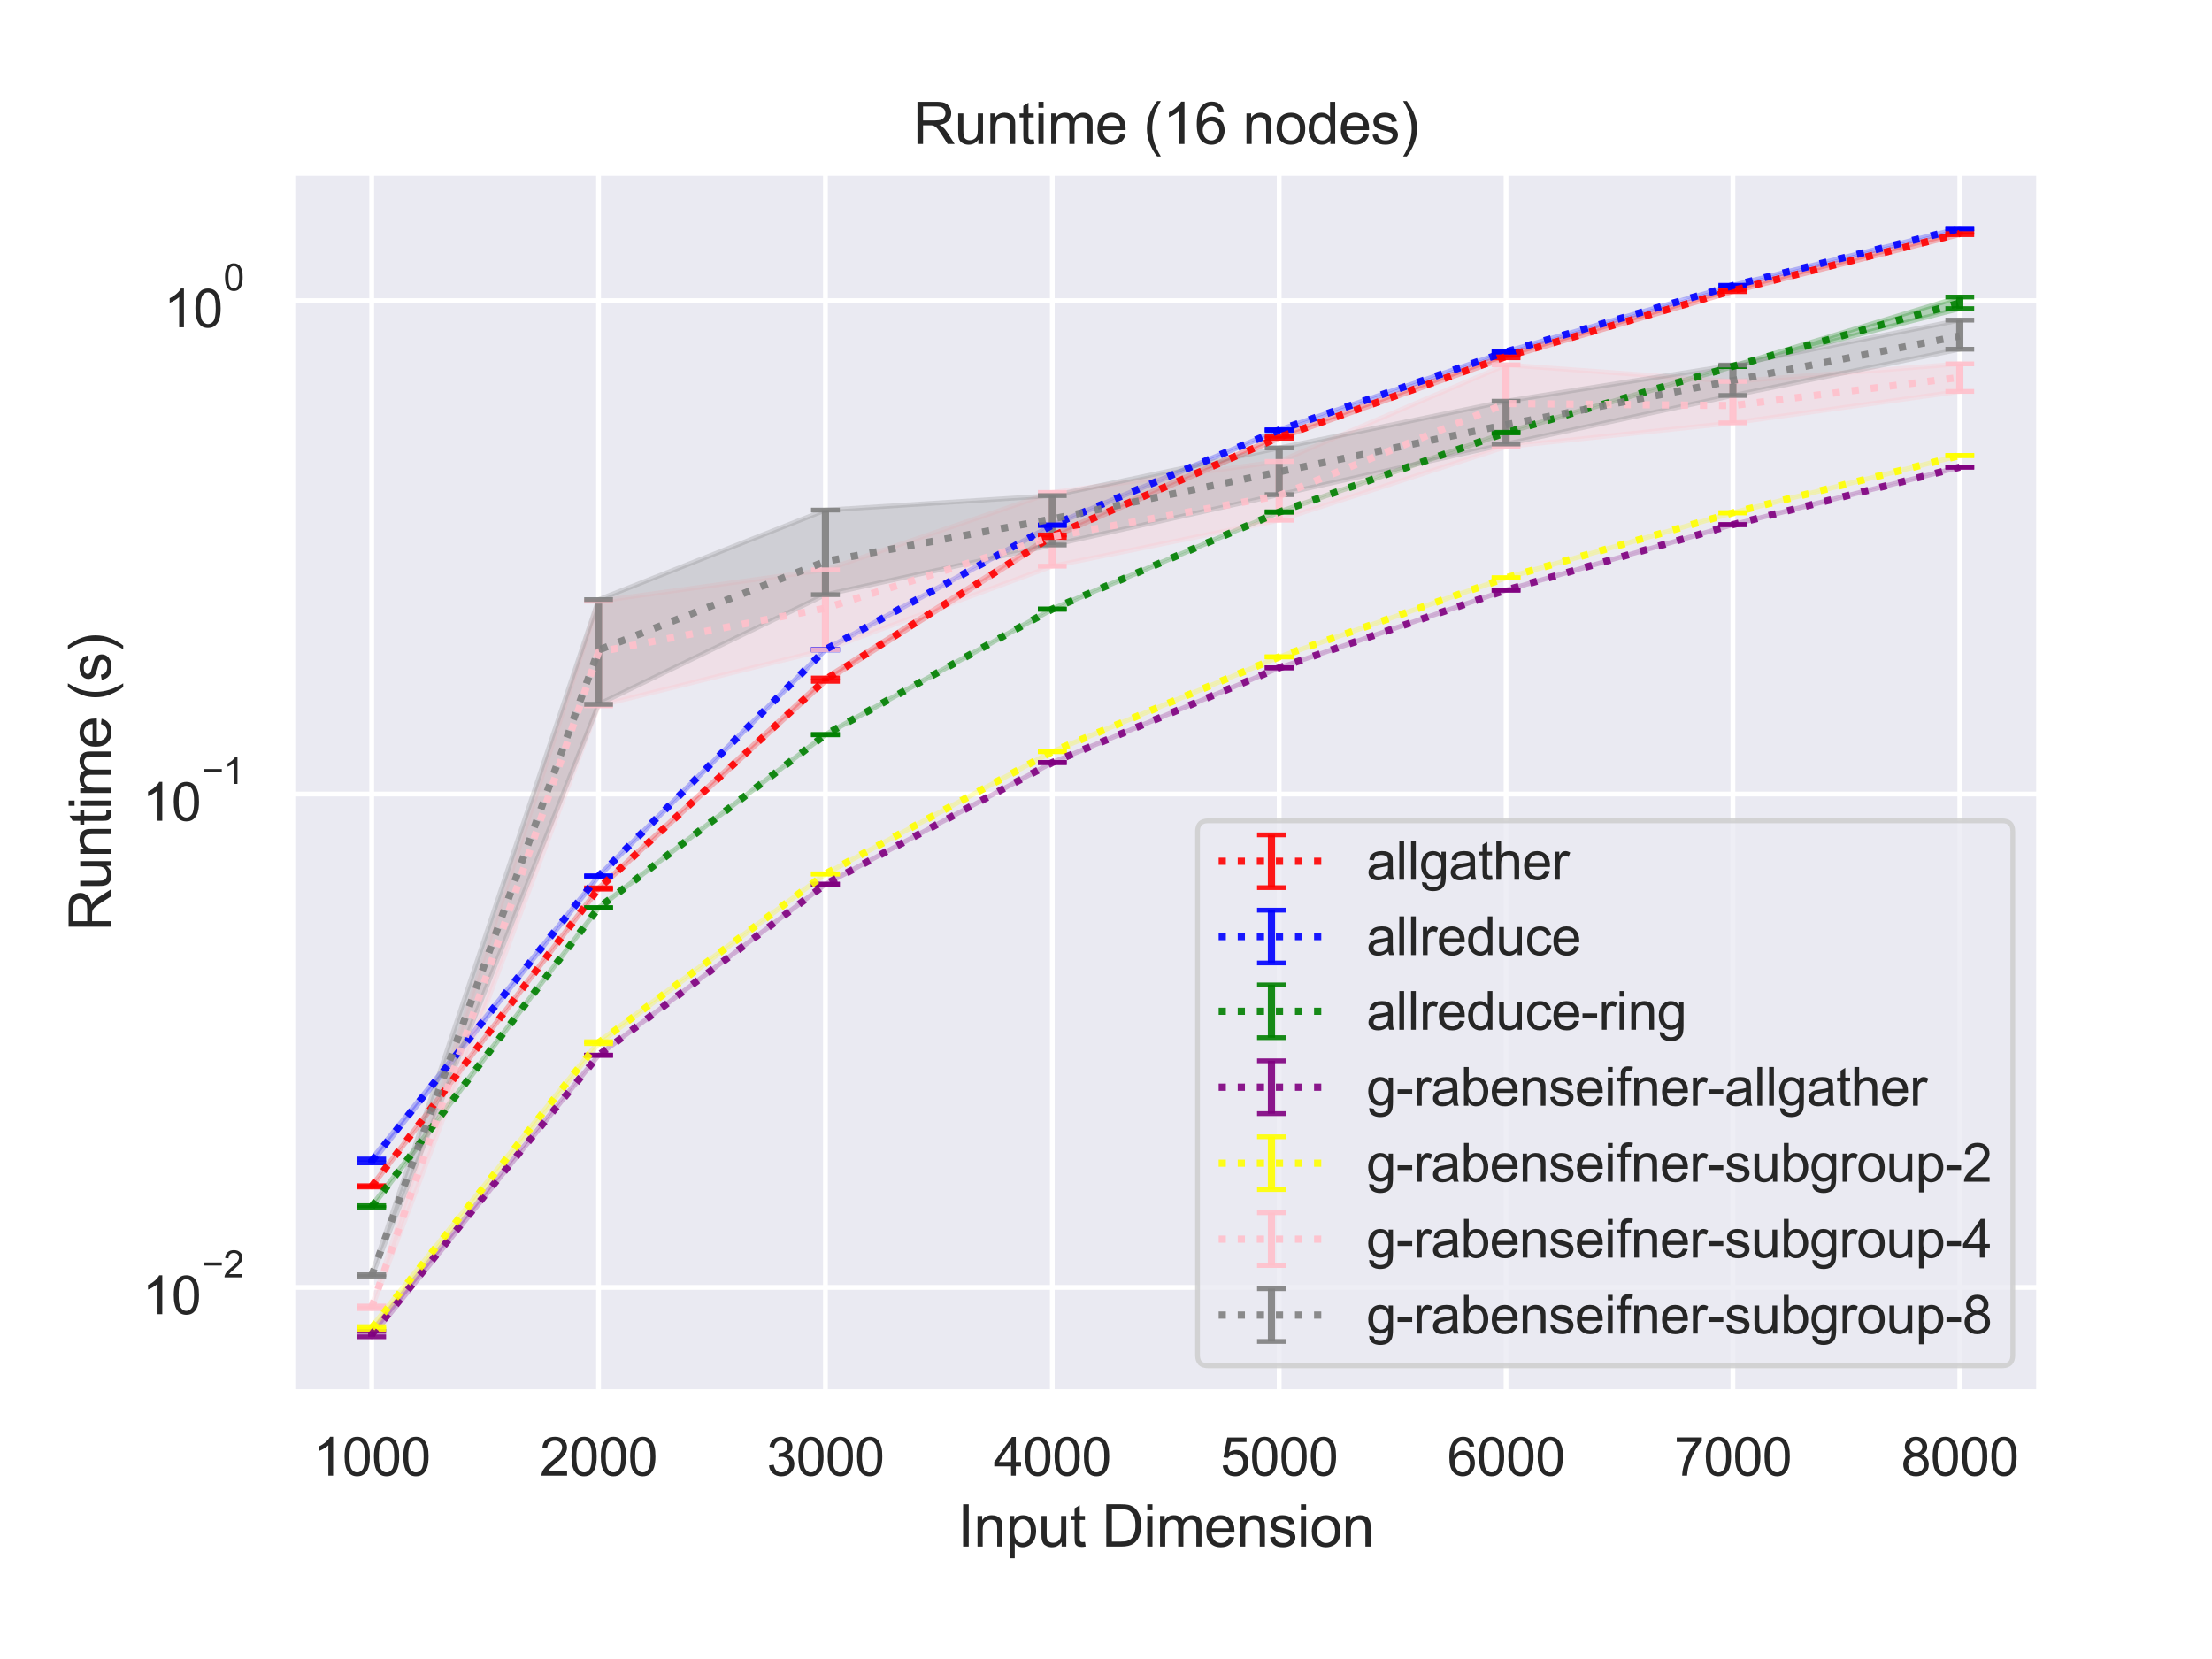 <?xml version="1.0" encoding="utf-8" standalone="no"?>
<!DOCTYPE svg PUBLIC "-//W3C//DTD SVG 1.1//EN"
  "http://www.w3.org/Graphics/SVG/1.1/DTD/svg11.dtd">
<svg height="345.6pt" version="1.1" viewBox="0 0 460.8 345.6" width="460.8pt" xmlns="http://www.w3.org/2000/svg" xmlns:xlink="http://www.w3.org/1999/xlink">
 <defs>
  <style type="text/css">*{stroke-linecap:butt;stroke-linejoin:round;}</style>
 </defs>
 <g id="figure_1">
  <g id="patch_1">
   <path d="M 0 345.6 
L 460.8 345.6 
L 460.8 0 
L 0 0 
z
" style="fill:#ffffff;"/>
  </g>
  <g id="axes_1">
   <g id="patch_2">
    <path d="M 60.89 290.02 
L 424.8 290.02 
L 424.8 36 
L 60.89 36 
z
" style="fill:#eaeaf2;"/>
   </g>
   <g id="matplotlib.axis_1">
    <g id="xtick_1">
     <g id="line2d_1">
      <path clip-path="url(#p312a72d1da)" d="M 77.431 290.02 
L 77.431 36 
" style="fill:none;stroke:#ffffff;stroke-linecap:round;"/>
     </g>
     <g id="text_1">
      <!-- 1000 -->
      <g style="fill:#262626;" transform="translate(65.197 307.394)scale(0.11 -0.11)">
       <defs>
        <path d="M 2384 0 
L 1822 0 
L 1822 3584 
Q 1619 3391 1289 3197 
Q 959 3003 697 2906 
L 697 3450 
Q 1169 3672 1522 3987 
Q 1875 4303 2022 4600 
L 2384 4600 
L 2384 0 
z
" id="ArialMT-31" transform="scale(0.016)"/>
        <path d="M 266 2259 
Q 266 3072 433 3567 
Q 600 4063 929 4331 
Q 1259 4600 1759 4600 
Q 2128 4600 2406 4451 
Q 2684 4303 2865 4023 
Q 3047 3744 3150 3342 
Q 3253 2941 3253 2259 
Q 3253 1453 3087 958 
Q 2922 463 2592 192 
Q 2263 -78 1759 -78 
Q 1097 -78 719 397 
Q 266 969 266 2259 
z
M 844 2259 
Q 844 1131 1108 757 
Q 1372 384 1759 384 
Q 2147 384 2411 759 
Q 2675 1134 2675 2259 
Q 2675 3391 2411 3762 
Q 2147 4134 1753 4134 
Q 1366 4134 1134 3806 
Q 844 3388 844 2259 
z
" id="ArialMT-30" transform="scale(0.016)"/>
       </defs>
       <use xlink:href="#ArialMT-31"/>
       <use x="55.615" xlink:href="#ArialMT-30"/>
       <use x="111.23" xlink:href="#ArialMT-30"/>
       <use x="166.846" xlink:href="#ArialMT-30"/>
      </g>
     </g>
    </g>
    <g id="xtick_2">
     <g id="line2d_2">
      <path clip-path="url(#p312a72d1da)" d="M 124.692 290.02 
L 124.692 36 
" style="fill:none;stroke:#ffffff;stroke-linecap:round;"/>
     </g>
     <g id="text_2">
      <!-- 2000 -->
      <g style="fill:#262626;" transform="translate(112.458 307.394)scale(0.11 -0.11)">
       <defs>
        <path d="M 3222 541 
L 3222 0 
L 194 0 
Q 188 203 259 391 
Q 375 700 629 1000 
Q 884 1300 1366 1694 
Q 2113 2306 2375 2664 
Q 2638 3022 2638 3341 
Q 2638 3675 2398 3904 
Q 2159 4134 1775 4134 
Q 1369 4134 1125 3890 
Q 881 3647 878 3216 
L 300 3275 
Q 359 3922 746 4261 
Q 1134 4600 1788 4600 
Q 2447 4600 2831 4234 
Q 3216 3869 3216 3328 
Q 3216 3053 3103 2787 
Q 2991 2522 2730 2228 
Q 2469 1934 1863 1422 
Q 1356 997 1212 845 
Q 1069 694 975 541 
L 3222 541 
z
" id="ArialMT-32" transform="scale(0.016)"/>
       </defs>
       <use xlink:href="#ArialMT-32"/>
       <use x="55.615" xlink:href="#ArialMT-30"/>
       <use x="111.23" xlink:href="#ArialMT-30"/>
       <use x="166.846" xlink:href="#ArialMT-30"/>
      </g>
     </g>
    </g>
    <g id="xtick_3">
     <g id="line2d_3">
      <path clip-path="url(#p312a72d1da)" d="M 171.953 290.02 
L 171.953 36 
" style="fill:none;stroke:#ffffff;stroke-linecap:round;"/>
     </g>
     <g id="text_3">
      <!-- 3000 -->
      <g style="fill:#262626;" transform="translate(159.719 307.394)scale(0.11 -0.11)">
       <defs>
        <path d="M 269 1209 
L 831 1284 
Q 928 806 1161 595 
Q 1394 384 1728 384 
Q 2125 384 2398 659 
Q 2672 934 2672 1341 
Q 2672 1728 2419 1979 
Q 2166 2231 1775 2231 
Q 1616 2231 1378 2169 
L 1441 2663 
Q 1497 2656 1531 2656 
Q 1891 2656 2178 2843 
Q 2466 3031 2466 3422 
Q 2466 3731 2256 3934 
Q 2047 4138 1716 4138 
Q 1388 4138 1169 3931 
Q 950 3725 888 3313 
L 325 3413 
Q 428 3978 793 4289 
Q 1159 4600 1703 4600 
Q 2078 4600 2393 4439 
Q 2709 4278 2876 4000 
Q 3044 3722 3044 3409 
Q 3044 3113 2884 2869 
Q 2725 2625 2413 2481 
Q 2819 2388 3044 2092 
Q 3269 1797 3269 1353 
Q 3269 753 2831 336 
Q 2394 -81 1725 -81 
Q 1122 -81 723 278 
Q 325 638 269 1209 
z
" id="ArialMT-33" transform="scale(0.016)"/>
       </defs>
       <use xlink:href="#ArialMT-33"/>
       <use x="55.615" xlink:href="#ArialMT-30"/>
       <use x="111.23" xlink:href="#ArialMT-30"/>
       <use x="166.846" xlink:href="#ArialMT-30"/>
      </g>
     </g>
    </g>
    <g id="xtick_4">
     <g id="line2d_4">
      <path clip-path="url(#p312a72d1da)" d="M 219.214 290.02 
L 219.214 36 
" style="fill:none;stroke:#ffffff;stroke-linecap:round;"/>
     </g>
     <g id="text_4">
      <!-- 4000 -->
      <g style="fill:#262626;" transform="translate(206.98 307.394)scale(0.11 -0.11)">
       <defs>
        <path d="M 2069 0 
L 2069 1097 
L 81 1097 
L 81 1613 
L 2172 4581 
L 2631 4581 
L 2631 1613 
L 3250 1613 
L 3250 1097 
L 2631 1097 
L 2631 0 
L 2069 0 
z
M 2069 1613 
L 2069 3678 
L 634 1613 
L 2069 1613 
z
" id="ArialMT-34" transform="scale(0.016)"/>
       </defs>
       <use xlink:href="#ArialMT-34"/>
       <use x="55.615" xlink:href="#ArialMT-30"/>
       <use x="111.23" xlink:href="#ArialMT-30"/>
       <use x="166.846" xlink:href="#ArialMT-30"/>
      </g>
     </g>
    </g>
    <g id="xtick_5">
     <g id="line2d_5">
      <path clip-path="url(#p312a72d1da)" d="M 266.476 290.02 
L 266.476 36 
" style="fill:none;stroke:#ffffff;stroke-linecap:round;"/>
     </g>
     <g id="text_5">
      <!-- 5000 -->
      <g style="fill:#262626;" transform="translate(254.241 307.394)scale(0.11 -0.11)">
       <defs>
        <path d="M 266 1200 
L 856 1250 
Q 922 819 1161 601 
Q 1400 384 1738 384 
Q 2144 384 2425 690 
Q 2706 997 2706 1503 
Q 2706 1984 2436 2262 
Q 2166 2541 1728 2541 
Q 1456 2541 1237 2417 
Q 1019 2294 894 2097 
L 366 2166 
L 809 4519 
L 3088 4519 
L 3088 3981 
L 1259 3981 
L 1013 2750 
Q 1425 3038 1878 3038 
Q 2478 3038 2890 2622 
Q 3303 2206 3303 1553 
Q 3303 931 2941 478 
Q 2500 -78 1738 -78 
Q 1113 -78 717 272 
Q 322 622 266 1200 
z
" id="ArialMT-35" transform="scale(0.016)"/>
       </defs>
       <use xlink:href="#ArialMT-35"/>
       <use x="55.615" xlink:href="#ArialMT-30"/>
       <use x="111.23" xlink:href="#ArialMT-30"/>
       <use x="166.846" xlink:href="#ArialMT-30"/>
      </g>
     </g>
    </g>
    <g id="xtick_6">
     <g id="line2d_6">
      <path clip-path="url(#p312a72d1da)" d="M 313.737 290.02 
L 313.737 36 
" style="fill:none;stroke:#ffffff;stroke-linecap:round;"/>
     </g>
     <g id="text_6">
      <!-- 6000 -->
      <g style="fill:#262626;" transform="translate(301.502 307.394)scale(0.11 -0.11)">
       <defs>
        <path d="M 3184 3459 
L 2625 3416 
Q 2550 3747 2413 3897 
Q 2184 4138 1850 4138 
Q 1581 4138 1378 3988 
Q 1113 3794 959 3422 
Q 806 3050 800 2363 
Q 1003 2672 1297 2822 
Q 1591 2972 1913 2972 
Q 2475 2972 2870 2558 
Q 3266 2144 3266 1488 
Q 3266 1056 3080 686 
Q 2894 316 2569 119 
Q 2244 -78 1831 -78 
Q 1128 -78 684 439 
Q 241 956 241 2144 
Q 241 3472 731 4075 
Q 1159 4600 1884 4600 
Q 2425 4600 2770 4297 
Q 3116 3994 3184 3459 
z
M 888 1484 
Q 888 1194 1011 928 
Q 1134 663 1356 523 
Q 1578 384 1822 384 
Q 2178 384 2434 671 
Q 2691 959 2691 1453 
Q 2691 1928 2437 2201 
Q 2184 2475 1800 2475 
Q 1419 2475 1153 2201 
Q 888 1928 888 1484 
z
" id="ArialMT-36" transform="scale(0.016)"/>
       </defs>
       <use xlink:href="#ArialMT-36"/>
       <use x="55.615" xlink:href="#ArialMT-30"/>
       <use x="111.23" xlink:href="#ArialMT-30"/>
       <use x="166.846" xlink:href="#ArialMT-30"/>
      </g>
     </g>
    </g>
    <g id="xtick_7">
     <g id="line2d_7">
      <path clip-path="url(#p312a72d1da)" d="M 360.998 290.02 
L 360.998 36 
" style="fill:none;stroke:#ffffff;stroke-linecap:round;"/>
     </g>
     <g id="text_7">
      <!-- 7000 -->
      <g style="fill:#262626;" transform="translate(348.764 307.394)scale(0.11 -0.11)">
       <defs>
        <path d="M 303 3981 
L 303 4522 
L 3269 4522 
L 3269 4084 
Q 2831 3619 2401 2847 
Q 1972 2075 1738 1259 
Q 1569 684 1522 0 
L 944 0 
Q 953 541 1156 1306 
Q 1359 2072 1739 2783 
Q 2119 3494 2547 3981 
L 303 3981 
z
" id="ArialMT-37" transform="scale(0.016)"/>
       </defs>
       <use xlink:href="#ArialMT-37"/>
       <use x="55.615" xlink:href="#ArialMT-30"/>
       <use x="111.23" xlink:href="#ArialMT-30"/>
       <use x="166.846" xlink:href="#ArialMT-30"/>
      </g>
     </g>
    </g>
    <g id="xtick_8">
     <g id="line2d_8">
      <path clip-path="url(#p312a72d1da)" d="M 408.259 290.02 
L 408.259 36 
" style="fill:none;stroke:#ffffff;stroke-linecap:round;"/>
     </g>
     <g id="text_8">
      <!-- 8000 -->
      <g style="fill:#262626;" transform="translate(396.025 307.394)scale(0.11 -0.11)">
       <defs>
        <path d="M 1131 2484 
Q 781 2613 612 2850 
Q 444 3088 444 3419 
Q 444 3919 803 4259 
Q 1163 4600 1759 4600 
Q 2359 4600 2725 4251 
Q 3091 3903 3091 3403 
Q 3091 3084 2923 2848 
Q 2756 2613 2416 2484 
Q 2838 2347 3058 2040 
Q 3278 1734 3278 1309 
Q 3278 722 2862 322 
Q 2447 -78 1769 -78 
Q 1091 -78 675 323 
Q 259 725 259 1325 
Q 259 1772 486 2073 
Q 713 2375 1131 2484 
z
M 1019 3438 
Q 1019 3113 1228 2906 
Q 1438 2700 1772 2700 
Q 2097 2700 2305 2904 
Q 2513 3109 2513 3406 
Q 2513 3716 2298 3927 
Q 2084 4138 1766 4138 
Q 1444 4138 1231 3931 
Q 1019 3725 1019 3438 
z
M 838 1322 
Q 838 1081 952 856 
Q 1066 631 1291 507 
Q 1516 384 1775 384 
Q 2178 384 2440 643 
Q 2703 903 2703 1303 
Q 2703 1709 2433 1975 
Q 2163 2241 1756 2241 
Q 1359 2241 1098 1978 
Q 838 1716 838 1322 
z
" id="ArialMT-38" transform="scale(0.016)"/>
       </defs>
       <use xlink:href="#ArialMT-38"/>
       <use x="55.615" xlink:href="#ArialMT-30"/>
       <use x="111.23" xlink:href="#ArialMT-30"/>
       <use x="166.846" xlink:href="#ArialMT-30"/>
      </g>
     </g>
    </g>
    <g id="text_9">
     <!-- Input Dimension -->
     <g style="fill:#262626;" transform="translate(199.491 322.169)scale(0.12 -0.12)">
      <defs>
       <path d="M 597 0 
L 597 4581 
L 1203 4581 
L 1203 0 
L 597 0 
z
" id="ArialMT-49" transform="scale(0.016)"/>
       <path d="M 422 0 
L 422 3319 
L 928 3319 
L 928 2847 
Q 1294 3394 1984 3394 
Q 2284 3394 2536 3286 
Q 2788 3178 2913 3003 
Q 3038 2828 3088 2588 
Q 3119 2431 3119 2041 
L 3119 0 
L 2556 0 
L 2556 2019 
Q 2556 2363 2490 2533 
Q 2425 2703 2258 2804 
Q 2091 2906 1866 2906 
Q 1506 2906 1245 2678 
Q 984 2450 984 1813 
L 984 0 
L 422 0 
z
" id="ArialMT-6e" transform="scale(0.016)"/>
       <path d="M 422 -1272 
L 422 3319 
L 934 3319 
L 934 2888 
Q 1116 3141 1344 3267 
Q 1572 3394 1897 3394 
Q 2322 3394 2647 3175 
Q 2972 2956 3137 2557 
Q 3303 2159 3303 1684 
Q 3303 1175 3120 767 
Q 2938 359 2589 142 
Q 2241 -75 1856 -75 
Q 1575 -75 1351 44 
Q 1128 163 984 344 
L 984 -1272 
L 422 -1272 
z
M 931 1641 
Q 931 1000 1190 694 
Q 1450 388 1819 388 
Q 2194 388 2461 705 
Q 2728 1022 2728 1688 
Q 2728 2322 2467 2637 
Q 2206 2953 1844 2953 
Q 1484 2953 1207 2617 
Q 931 2281 931 1641 
z
" id="ArialMT-70" transform="scale(0.016)"/>
       <path d="M 2597 0 
L 2597 488 
Q 2209 -75 1544 -75 
Q 1250 -75 995 37 
Q 741 150 617 320 
Q 494 491 444 738 
Q 409 903 409 1263 
L 409 3319 
L 972 3319 
L 972 1478 
Q 972 1038 1006 884 
Q 1059 663 1231 536 
Q 1403 409 1656 409 
Q 1909 409 2131 539 
Q 2353 669 2445 892 
Q 2538 1116 2538 1541 
L 2538 3319 
L 3100 3319 
L 3100 0 
L 2597 0 
z
" id="ArialMT-75" transform="scale(0.016)"/>
       <path d="M 1650 503 
L 1731 6 
Q 1494 -44 1306 -44 
Q 1000 -44 831 53 
Q 663 150 594 308 
Q 525 466 525 972 
L 525 2881 
L 113 2881 
L 113 3319 
L 525 3319 
L 525 4141 
L 1084 4478 
L 1084 3319 
L 1650 3319 
L 1650 2881 
L 1084 2881 
L 1084 941 
Q 1084 700 1114 631 
Q 1144 563 1211 522 
Q 1278 481 1403 481 
Q 1497 481 1650 503 
z
" id="ArialMT-74" transform="scale(0.016)"/>
       <path id="ArialMT-20" transform="scale(0.016)"/>
       <path d="M 494 0 
L 494 4581 
L 2072 4581 
Q 2606 4581 2888 4516 
Q 3281 4425 3559 4188 
Q 3922 3881 4101 3404 
Q 4281 2928 4281 2316 
Q 4281 1794 4159 1391 
Q 4038 988 3847 723 
Q 3656 459 3429 307 
Q 3203 156 2883 78 
Q 2563 0 2147 0 
L 494 0 
z
M 1100 541 
L 2078 541 
Q 2531 541 2789 625 
Q 3047 709 3200 863 
Q 3416 1078 3536 1442 
Q 3656 1806 3656 2325 
Q 3656 3044 3420 3430 
Q 3184 3816 2847 3947 
Q 2603 4041 2063 4041 
L 1100 4041 
L 1100 541 
z
" id="ArialMT-44" transform="scale(0.016)"/>
       <path d="M 425 3934 
L 425 4581 
L 988 4581 
L 988 3934 
L 425 3934 
z
M 425 0 
L 425 3319 
L 988 3319 
L 988 0 
L 425 0 
z
" id="ArialMT-69" transform="scale(0.016)"/>
       <path d="M 422 0 
L 422 3319 
L 925 3319 
L 925 2853 
Q 1081 3097 1340 3245 
Q 1600 3394 1931 3394 
Q 2300 3394 2536 3241 
Q 2772 3088 2869 2813 
Q 3263 3394 3894 3394 
Q 4388 3394 4653 3120 
Q 4919 2847 4919 2278 
L 4919 0 
L 4359 0 
L 4359 2091 
Q 4359 2428 4304 2576 
Q 4250 2725 4106 2815 
Q 3963 2906 3769 2906 
Q 3419 2906 3187 2673 
Q 2956 2441 2956 1928 
L 2956 0 
L 2394 0 
L 2394 2156 
Q 2394 2531 2256 2718 
Q 2119 2906 1806 2906 
Q 1569 2906 1367 2781 
Q 1166 2656 1075 2415 
Q 984 2175 984 1722 
L 984 0 
L 422 0 
z
" id="ArialMT-6d" transform="scale(0.016)"/>
       <path d="M 2694 1069 
L 3275 997 
Q 3138 488 2766 206 
Q 2394 -75 1816 -75 
Q 1088 -75 661 373 
Q 234 822 234 1631 
Q 234 2469 665 2931 
Q 1097 3394 1784 3394 
Q 2450 3394 2872 2941 
Q 3294 2488 3294 1666 
Q 3294 1616 3291 1516 
L 816 1516 
Q 847 969 1125 678 
Q 1403 388 1819 388 
Q 2128 388 2347 550 
Q 2566 713 2694 1069 
z
M 847 1978 
L 2700 1978 
Q 2663 2397 2488 2606 
Q 2219 2931 1791 2931 
Q 1403 2931 1139 2672 
Q 875 2413 847 1978 
z
" id="ArialMT-65" transform="scale(0.016)"/>
       <path d="M 197 991 
L 753 1078 
Q 800 744 1014 566 
Q 1228 388 1613 388 
Q 2000 388 2187 545 
Q 2375 703 2375 916 
Q 2375 1106 2209 1216 
Q 2094 1291 1634 1406 
Q 1016 1563 777 1677 
Q 538 1791 414 1992 
Q 291 2194 291 2438 
Q 291 2659 392 2848 
Q 494 3038 669 3163 
Q 800 3259 1026 3326 
Q 1253 3394 1513 3394 
Q 1903 3394 2198 3281 
Q 2494 3169 2634 2976 
Q 2775 2784 2828 2463 
L 2278 2388 
Q 2241 2644 2061 2787 
Q 1881 2931 1553 2931 
Q 1166 2931 1000 2803 
Q 834 2675 834 2503 
Q 834 2394 903 2306 
Q 972 2216 1119 2156 
Q 1203 2125 1616 2013 
Q 2213 1853 2448 1751 
Q 2684 1650 2818 1456 
Q 2953 1263 2953 975 
Q 2953 694 2789 445 
Q 2625 197 2315 61 
Q 2006 -75 1616 -75 
Q 969 -75 630 194 
Q 291 463 197 991 
z
" id="ArialMT-73" transform="scale(0.016)"/>
       <path d="M 213 1659 
Q 213 2581 725 3025 
Q 1153 3394 1769 3394 
Q 2453 3394 2887 2945 
Q 3322 2497 3322 1706 
Q 3322 1066 3130 698 
Q 2938 331 2570 128 
Q 2203 -75 1769 -75 
Q 1072 -75 642 372 
Q 213 819 213 1659 
z
M 791 1659 
Q 791 1022 1069 705 
Q 1347 388 1769 388 
Q 2188 388 2466 706 
Q 2744 1025 2744 1678 
Q 2744 2294 2464 2611 
Q 2184 2928 1769 2928 
Q 1347 2928 1069 2612 
Q 791 2297 791 1659 
z
" id="ArialMT-6f" transform="scale(0.016)"/>
      </defs>
      <use xlink:href="#ArialMT-49"/>
      <use x="27.783" xlink:href="#ArialMT-6e"/>
      <use x="83.398" xlink:href="#ArialMT-70"/>
      <use x="139.014" xlink:href="#ArialMT-75"/>
      <use x="194.629" xlink:href="#ArialMT-74"/>
      <use x="222.412" xlink:href="#ArialMT-20"/>
      <use x="250.195" xlink:href="#ArialMT-44"/>
      <use x="322.412" xlink:href="#ArialMT-69"/>
      <use x="344.629" xlink:href="#ArialMT-6d"/>
      <use x="427.93" xlink:href="#ArialMT-65"/>
      <use x="483.545" xlink:href="#ArialMT-6e"/>
      <use x="539.16" xlink:href="#ArialMT-73"/>
      <use x="589.16" xlink:href="#ArialMT-69"/>
      <use x="611.377" xlink:href="#ArialMT-6f"/>
      <use x="666.992" xlink:href="#ArialMT-6e"/>
     </g>
    </g>
   </g>
   <g id="matplotlib.axis_2">
    <g id="ytick_1">
     <g id="line2d_9">
      <path clip-path="url(#p312a72d1da)" d="M 60.89 268.197 
L 424.8 268.197 
" style="fill:none;stroke:#ffffff;stroke-linecap:round;"/>
     </g>
     <g id="text_10">
      <!-- $\mathdefault{10^{-2}}$ -->
      <g style="fill:#262626;" transform="translate(29.61 273.869)scale(0.11 -0.11)">
       <defs>
        <path d="M 3381 1997 
L 356 1997 
L 356 2522 
L 3381 2522 
L 3381 1997 
z
" id="ArialMT-2212" transform="scale(0.016)"/>
       </defs>
       <use transform="translate(0 0.994)" xlink:href="#ArialMT-31"/>
       <use transform="translate(55.615 0.994)" xlink:href="#ArialMT-30"/>
       <use transform="translate(112.973 70.688)scale(0.7)" xlink:href="#ArialMT-2212"/>
       <use transform="translate(153.852 70.688)scale(0.7)" xlink:href="#ArialMT-32"/>
      </g>
     </g>
    </g>
    <g id="ytick_2">
     <g id="line2d_10">
      <path clip-path="url(#p312a72d1da)" d="M 60.89 165.413 
L 424.8 165.413 
" style="fill:none;stroke:#ffffff;stroke-linecap:round;"/>
     </g>
     <g id="text_11">
      <!-- $\mathdefault{10^{-1}}$ -->
      <g style="fill:#262626;" transform="translate(29.61 171.084)scale(0.11 -0.11)">
       <use transform="translate(0 0.994)" xlink:href="#ArialMT-31"/>
       <use transform="translate(55.615 0.994)" xlink:href="#ArialMT-30"/>
       <use transform="translate(112.973 70.688)scale(0.7)" xlink:href="#ArialMT-2212"/>
       <use transform="translate(153.852 70.688)scale(0.7)" xlink:href="#ArialMT-31"/>
      </g>
     </g>
    </g>
    <g id="ytick_3">
     <g id="line2d_11">
      <path clip-path="url(#p312a72d1da)" d="M 60.89 62.628 
L 424.8 62.628 
" style="fill:none;stroke:#ffffff;stroke-linecap:round;"/>
     </g>
     <g id="text_12">
      <!-- $\mathdefault{10^{0}}$ -->
      <g style="fill:#262626;" transform="translate(34.12 68.3)scale(0.11 -0.11)">
       <use transform="translate(0 0.994)" xlink:href="#ArialMT-31"/>
       <use transform="translate(55.615 0.994)" xlink:href="#ArialMT-30"/>
       <use transform="translate(112.973 70.688)scale(0.7)" xlink:href="#ArialMT-30"/>
      </g>
     </g>
    </g>
    <g id="ytick_4"/>
    <g id="ytick_5"/>
    <g id="ytick_6"/>
    <g id="ytick_7"/>
    <g id="ytick_8"/>
    <g id="ytick_9"/>
    <g id="ytick_10"/>
    <g id="ytick_11"/>
    <g id="ytick_12"/>
    <g id="ytick_13"/>
    <g id="ytick_14"/>
    <g id="ytick_15"/>
    <g id="ytick_16"/>
    <g id="ytick_17"/>
    <g id="ytick_18"/>
    <g id="ytick_19"/>
    <g id="ytick_20"/>
    <g id="ytick_21"/>
    <g id="ytick_22"/>
    <g id="text_13">
     <!-- Runtime (s) -->
     <g style="fill:#262626;" transform="translate(23.084 194.013)rotate(-90)scale(0.12 -0.12)">
      <defs>
       <path d="M 503 0 
L 503 4581 
L 2534 4581 
Q 3147 4581 3465 4457 
Q 3784 4334 3975 4021 
Q 4166 3709 4166 3331 
Q 4166 2844 3850 2509 
Q 3534 2175 2875 2084 
Q 3116 1969 3241 1856 
Q 3506 1613 3744 1247 
L 4541 0 
L 3778 0 
L 3172 953 
Q 2906 1366 2734 1584 
Q 2563 1803 2427 1890 
Q 2291 1978 2150 2013 
Q 2047 2034 1813 2034 
L 1109 2034 
L 1109 0 
L 503 0 
z
M 1109 2559 
L 2413 2559 
Q 2828 2559 3062 2645 
Q 3297 2731 3419 2920 
Q 3541 3109 3541 3331 
Q 3541 3656 3305 3865 
Q 3069 4075 2559 4075 
L 1109 4075 
L 1109 2559 
z
" id="ArialMT-52" transform="scale(0.016)"/>
       <path d="M 1497 -1347 
Q 1031 -759 709 28 
Q 388 816 388 1659 
Q 388 2403 628 3084 
Q 909 3875 1497 4659 
L 1900 4659 
Q 1522 4009 1400 3731 
Q 1209 3300 1100 2831 
Q 966 2247 966 1656 
Q 966 153 1900 -1347 
L 1497 -1347 
z
" id="ArialMT-28" transform="scale(0.016)"/>
       <path d="M 791 -1347 
L 388 -1347 
Q 1322 153 1322 1656 
Q 1322 2244 1188 2822 
Q 1081 3291 891 3722 
Q 769 4003 388 4659 
L 791 4659 
Q 1378 3875 1659 3084 
Q 1900 2403 1900 1659 
Q 1900 816 1576 28 
Q 1253 -759 791 -1347 
z
" id="ArialMT-29" transform="scale(0.016)"/>
      </defs>
      <use xlink:href="#ArialMT-52"/>
      <use x="72.217" xlink:href="#ArialMT-75"/>
      <use x="127.832" xlink:href="#ArialMT-6e"/>
      <use x="183.447" xlink:href="#ArialMT-74"/>
      <use x="211.23" xlink:href="#ArialMT-69"/>
      <use x="233.447" xlink:href="#ArialMT-6d"/>
      <use x="316.748" xlink:href="#ArialMT-65"/>
      <use x="372.363" xlink:href="#ArialMT-20"/>
      <use x="400.146" xlink:href="#ArialMT-28"/>
      <use x="433.447" xlink:href="#ArialMT-73"/>
      <use x="483.447" xlink:href="#ArialMT-29"/>
     </g>
    </g>
   </g>
   <g id="PolyCollection_1">
    <defs>
     <path d="M 77.431 -98.586 
L 77.431 -98.332 
L 124.692 -160.373 
L 171.953 -203.675 
L 219.214 -233.646 
L 266.476 -254.303 
L 313.737 -271.074 
L 360.998 -284.851 
L 408.259 -296.711 
L 408.259 -297.218 
L 408.259 -297.218 
L 360.998 -285.347 
L 313.737 -271.613 
L 266.476 -254.739 
L 219.214 -234.149 
L 171.953 -204.358 
L 124.692 -160.631 
L 77.431 -98.586 
z
" id="maec54af057" style="stroke:#ff0000;stroke-opacity:0.25;"/>
    </defs>
    <g clip-path="url(#p312a72d1da)">
     <use style="fill:#ff0000;fill-opacity:0.25;stroke:#ff0000;stroke-opacity:0.25;" x="0" xlink:href="#maec54af057" y="345.6"/>
    </g>
   </g>
   <g id="PolyCollection_2">
    <defs>
     <path d="M 77.431 -104.162 
L 77.431 -103.351 
L 124.692 -162.986 
L 171.953 -210.207 
L 219.214 -236.123 
L 266.476 -255.957 
L 313.737 -272.242 
L 360.998 -286.037 
L 408.259 -297.928 
L 408.259 -298.054 
L 408.259 -298.054 
L 360.998 -286.167 
L 313.737 -272.365 
L 266.476 -256.069 
L 219.214 -236.249 
L 171.953 -210.343 
L 124.692 -163.159 
L 77.431 -104.162 
z
" id="m296e621f33" style="stroke:#0000ff;stroke-opacity:0.25;"/>
    </defs>
    <g clip-path="url(#p312a72d1da)">
     <use style="fill:#0000ff;fill-opacity:0.25;stroke:#0000ff;stroke-opacity:0.25;" x="0" xlink:href="#m296e621f33" y="345.6"/>
    </g>
   </g>
   <g id="PolyCollection_3">
    <defs>
     <path d="M 77.431 -94.443 
L 77.431 -94.036 
L 124.692 -156.459 
L 171.953 -192.527 
L 219.214 -218.662 
L 266.476 -238.886 
L 313.737 -255.425 
L 360.998 -269.234 
L 408.259 -281.3 
L 408.259 -283.724 
L 408.259 -283.724 
L 360.998 -269.344 
L 313.737 -255.541 
L 266.476 -238.977 
L 219.214 -218.755 
L 171.953 -192.594 
L 124.692 -156.527 
L 77.431 -94.443 
z
" id="md12a2eda41" style="stroke:#008000;stroke-opacity:0.25;"/>
    </defs>
    <g clip-path="url(#p312a72d1da)">
     <use style="fill:#008000;fill-opacity:0.25;stroke:#008000;stroke-opacity:0.25;" x="0" xlink:href="#md12a2eda41" y="345.6"/>
    </g>
   </g>
   <g id="PolyCollection_4">
    <defs>
     <path d="M 77.431 -68.241 
L 77.431 -67.126 
L 124.692 -125.747 
L 171.953 -161.38 
L 219.214 -186.727 
L 266.476 -206.465 
L 313.737 -222.649 
L 360.998 -236.289 
L 408.259 -248.258 
L 408.259 -248.322 
L 408.259 -248.322 
L 360.998 -236.317 
L 313.737 -222.683 
L 266.476 -206.49 
L 219.214 -186.769 
L 171.953 -161.406 
L 124.692 -125.792 
L 77.431 -68.241 
z
" id="m392014ce0b" style="stroke:#800080;stroke-opacity:0.25;"/>
    </defs>
    <g clip-path="url(#p312a72d1da)">
     <use style="fill:#800080;fill-opacity:0.25;stroke:#800080;stroke-opacity:0.25;" x="0" xlink:href="#m392014ce0b" y="345.6"/>
    </g>
   </g>
   <g id="PolyCollection_5">
    <defs>
     <path d="M 77.431 -69.237 
L 77.431 -68.682 
L 124.692 -128.193 
L 171.953 -163.525 
L 219.214 -188.995 
L 266.476 -208.731 
L 313.737 -225.198 
L 360.998 -238.755 
L 408.259 -250.677 
L 408.259 -250.729 
L 408.259 -250.729 
L 360.998 -238.807 
L 313.737 -225.256 
L 266.476 -208.777 
L 219.214 -189.054 
L 171.953 -163.574 
L 124.692 -128.588 
L 77.431 -69.237 
z
" id="m649e8f2e0f" style="stroke:#ffff00;stroke-opacity:0.25;"/>
    </defs>
    <g clip-path="url(#p312a72d1da)">
     <use style="fill:#ffff00;fill-opacity:0.25;stroke:#ffff00;stroke-opacity:0.25;" x="0" xlink:href="#m649e8f2e0f" y="345.6"/>
    </g>
   </g>
   <g id="PolyCollection_6">
    <defs>
     <path d="M 77.431 -73.523 
L 77.431 -73 
L 124.692 -198.57 
L 171.953 -210.248 
L 219.214 -227.656 
L 266.476 -237.231 
L 313.737 -252.543 
L 360.998 -257.511 
L 408.259 -264.061 
L 408.259 -269.797 
L 408.259 -269.797 
L 360.998 -266.141 
L 313.737 -269.598 
L 266.476 -249.472 
L 219.214 -243.012 
L 171.953 -226.893 
L 124.692 -220.368 
L 77.431 -73.523 
z
" id="mfadffa34d6" style="stroke:#ffc0cb;stroke-opacity:0.25;"/>
    </defs>
    <g clip-path="url(#p312a72d1da)">
     <use style="fill:#ffc0cb;fill-opacity:0.25;stroke:#ffc0cb;stroke-opacity:0.25;" x="0" xlink:href="#mfadffa34d6" y="345.6"/>
    </g>
   </g>
   <g id="PolyCollection_7">
    <defs>
     <path d="M 77.431 -80.05 
L 77.431 -79.655 
L 124.692 -198.883 
L 171.953 -221.722 
L 219.214 -232.065 
L 266.476 -242.552 
L 313.737 -253.105 
L 360.998 -263.215 
L 408.259 -272.85 
L 408.259 -278.912 
L 408.259 -278.912 
L 360.998 -269.554 
L 313.737 -262.021 
L 266.476 -252.282 
L 219.214 -242.349 
L 171.953 -239.336 
L 124.692 -220.685 
L 77.431 -80.05 
z
" id="mb0103c1caf" style="stroke:#808080;stroke-opacity:0.25;"/>
    </defs>
    <g clip-path="url(#p312a72d1da)">
     <use style="fill:#808080;fill-opacity:0.25;stroke:#808080;stroke-opacity:0.25;" x="0" xlink:href="#mb0103c1caf" y="345.6"/>
    </g>
   </g>
   <g id="LineCollection_1">
    <path clip-path="url(#p312a72d1da)" d="M 77.431 247.268 
L 77.431 247.014 
" style="fill:none;stroke:#ff0000;stroke-opacity:0.9;stroke-width:1.5;"/>
    <path clip-path="url(#p312a72d1da)" d="M 124.692 185.227 
L 124.692 184.969 
" style="fill:none;stroke:#ff0000;stroke-opacity:0.9;stroke-width:1.5;"/>
    <path clip-path="url(#p312a72d1da)" d="M 171.953 141.925 
L 171.953 141.242 
" style="fill:none;stroke:#ff0000;stroke-opacity:0.9;stroke-width:1.5;"/>
    <path clip-path="url(#p312a72d1da)" d="M 219.214 111.954 
L 219.214 111.451 
" style="fill:none;stroke:#ff0000;stroke-opacity:0.9;stroke-width:1.5;"/>
    <path clip-path="url(#p312a72d1da)" d="M 266.476 91.297 
L 266.476 90.861 
" style="fill:none;stroke:#ff0000;stroke-opacity:0.9;stroke-width:1.5;"/>
    <path clip-path="url(#p312a72d1da)" d="M 313.737 74.526 
L 313.737 73.987 
" style="fill:none;stroke:#ff0000;stroke-opacity:0.9;stroke-width:1.5;"/>
    <path clip-path="url(#p312a72d1da)" d="M 360.998 60.749 
L 360.998 60.253 
" style="fill:none;stroke:#ff0000;stroke-opacity:0.9;stroke-width:1.5;"/>
    <path clip-path="url(#p312a72d1da)" d="M 408.259 48.889 
L 408.259 48.382 
" style="fill:none;stroke:#ff0000;stroke-opacity:0.9;stroke-width:1.5;"/>
   </g>
   <g id="LineCollection_2">
    <path clip-path="url(#p312a72d1da)" d="M 77.431 242.249 
L 77.431 241.438 
" style="fill:none;stroke:#0000ff;stroke-opacity:0.9;stroke-width:1.5;"/>
    <path clip-path="url(#p312a72d1da)" d="M 124.692 182.614 
L 124.692 182.441 
" style="fill:none;stroke:#0000ff;stroke-opacity:0.9;stroke-width:1.5;"/>
    <path clip-path="url(#p312a72d1da)" d="M 171.953 135.393 
L 171.953 135.257 
" style="fill:none;stroke:#0000ff;stroke-opacity:0.9;stroke-width:1.5;"/>
    <path clip-path="url(#p312a72d1da)" d="M 219.214 109.477 
L 219.214 109.351 
" style="fill:none;stroke:#0000ff;stroke-opacity:0.9;stroke-width:1.5;"/>
    <path clip-path="url(#p312a72d1da)" d="M 266.476 89.643 
L 266.476 89.531 
" style="fill:none;stroke:#0000ff;stroke-opacity:0.9;stroke-width:1.5;"/>
    <path clip-path="url(#p312a72d1da)" d="M 313.737 73.358 
L 313.737 73.235 
" style="fill:none;stroke:#0000ff;stroke-opacity:0.9;stroke-width:1.5;"/>
    <path clip-path="url(#p312a72d1da)" d="M 360.998 59.563 
L 360.998 59.433 
" style="fill:none;stroke:#0000ff;stroke-opacity:0.9;stroke-width:1.5;"/>
    <path clip-path="url(#p312a72d1da)" d="M 408.259 47.672 
L 408.259 47.546 
" style="fill:none;stroke:#0000ff;stroke-opacity:0.9;stroke-width:1.5;"/>
   </g>
   <g id="LineCollection_3">
    <path clip-path="url(#p312a72d1da)" d="M 77.431 251.564 
L 77.431 251.157 
" style="fill:none;stroke:#008000;stroke-opacity:0.9;stroke-width:1.5;"/>
    <path clip-path="url(#p312a72d1da)" d="M 124.692 189.141 
L 124.692 189.073 
" style="fill:none;stroke:#008000;stroke-opacity:0.9;stroke-width:1.5;"/>
    <path clip-path="url(#p312a72d1da)" d="M 171.953 153.073 
L 171.953 153.006 
" style="fill:none;stroke:#008000;stroke-opacity:0.9;stroke-width:1.5;"/>
    <path clip-path="url(#p312a72d1da)" d="M 219.214 126.938 
L 219.214 126.845 
" style="fill:none;stroke:#008000;stroke-opacity:0.9;stroke-width:1.5;"/>
    <path clip-path="url(#p312a72d1da)" d="M 266.476 106.714 
L 266.476 106.623 
" style="fill:none;stroke:#008000;stroke-opacity:0.9;stroke-width:1.5;"/>
    <path clip-path="url(#p312a72d1da)" d="M 313.737 90.175 
L 313.737 90.059 
" style="fill:none;stroke:#008000;stroke-opacity:0.9;stroke-width:1.5;"/>
    <path clip-path="url(#p312a72d1da)" d="M 360.998 76.366 
L 360.998 76.256 
" style="fill:none;stroke:#008000;stroke-opacity:0.9;stroke-width:1.5;"/>
    <path clip-path="url(#p312a72d1da)" d="M 408.259 64.3 
L 408.259 61.876 
" style="fill:none;stroke:#008000;stroke-opacity:0.9;stroke-width:1.5;"/>
   </g>
   <g id="LineCollection_4">
    <path clip-path="url(#p312a72d1da)" d="M 77.431 278.474 
L 77.431 277.359 
" style="fill:none;stroke:#800080;stroke-opacity:0.9;stroke-width:1.5;"/>
    <path clip-path="url(#p312a72d1da)" d="M 124.692 219.853 
L 124.692 219.808 
" style="fill:none;stroke:#800080;stroke-opacity:0.9;stroke-width:1.5;"/>
    <path clip-path="url(#p312a72d1da)" d="M 171.953 184.22 
L 171.953 184.194 
" style="fill:none;stroke:#800080;stroke-opacity:0.9;stroke-width:1.5;"/>
    <path clip-path="url(#p312a72d1da)" d="M 219.214 158.873 
L 219.214 158.831 
" style="fill:none;stroke:#800080;stroke-opacity:0.9;stroke-width:1.5;"/>
    <path clip-path="url(#p312a72d1da)" d="M 266.476 139.135 
L 266.476 139.11 
" style="fill:none;stroke:#800080;stroke-opacity:0.9;stroke-width:1.5;"/>
    <path clip-path="url(#p312a72d1da)" d="M 313.737 122.951 
L 313.737 122.917 
" style="fill:none;stroke:#800080;stroke-opacity:0.9;stroke-width:1.5;"/>
    <path clip-path="url(#p312a72d1da)" d="M 360.998 109.311 
L 360.998 109.283 
" style="fill:none;stroke:#800080;stroke-opacity:0.9;stroke-width:1.5;"/>
    <path clip-path="url(#p312a72d1da)" d="M 408.259 97.342 
L 408.259 97.278 
" style="fill:none;stroke:#800080;stroke-opacity:0.9;stroke-width:1.5;"/>
   </g>
   <g id="LineCollection_5">
    <path clip-path="url(#p312a72d1da)" d="M 77.431 276.918 
L 77.431 276.363 
" style="fill:none;stroke:#ffff00;stroke-opacity:0.9;stroke-width:1.5;"/>
    <path clip-path="url(#p312a72d1da)" d="M 124.692 217.407 
L 124.692 217.012 
" style="fill:none;stroke:#ffff00;stroke-opacity:0.9;stroke-width:1.5;"/>
    <path clip-path="url(#p312a72d1da)" d="M 171.953 182.075 
L 171.953 182.026 
" style="fill:none;stroke:#ffff00;stroke-opacity:0.9;stroke-width:1.5;"/>
    <path clip-path="url(#p312a72d1da)" d="M 219.214 156.605 
L 219.214 156.546 
" style="fill:none;stroke:#ffff00;stroke-opacity:0.9;stroke-width:1.5;"/>
    <path clip-path="url(#p312a72d1da)" d="M 266.476 136.869 
L 266.476 136.823 
" style="fill:none;stroke:#ffff00;stroke-opacity:0.9;stroke-width:1.5;"/>
    <path clip-path="url(#p312a72d1da)" d="M 313.737 120.402 
L 313.737 120.344 
" style="fill:none;stroke:#ffff00;stroke-opacity:0.9;stroke-width:1.5;"/>
    <path clip-path="url(#p312a72d1da)" d="M 360.998 106.845 
L 360.998 106.793 
" style="fill:none;stroke:#ffff00;stroke-opacity:0.9;stroke-width:1.5;"/>
    <path clip-path="url(#p312a72d1da)" d="M 408.259 94.923 
L 408.259 94.871 
" style="fill:none;stroke:#ffff00;stroke-opacity:0.9;stroke-width:1.5;"/>
   </g>
   <g id="LineCollection_6">
    <path clip-path="url(#p312a72d1da)" d="M 77.431 272.6 
L 77.431 272.077 
" style="fill:none;stroke:#ffc0cb;stroke-opacity:0.9;stroke-width:1.5;"/>
    <path clip-path="url(#p312a72d1da)" d="M 124.692 147.03 
L 124.692 125.232 
" style="fill:none;stroke:#ffc0cb;stroke-opacity:0.9;stroke-width:1.5;"/>
    <path clip-path="url(#p312a72d1da)" d="M 171.953 135.352 
L 171.953 118.707 
" style="fill:none;stroke:#ffc0cb;stroke-opacity:0.9;stroke-width:1.5;"/>
    <path clip-path="url(#p312a72d1da)" d="M 219.214 117.944 
L 219.214 102.588 
" style="fill:none;stroke:#ffc0cb;stroke-opacity:0.9;stroke-width:1.5;"/>
    <path clip-path="url(#p312a72d1da)" d="M 266.476 108.369 
L 266.476 96.128 
" style="fill:none;stroke:#ffc0cb;stroke-opacity:0.9;stroke-width:1.5;"/>
    <path clip-path="url(#p312a72d1da)" d="M 313.737 93.057 
L 313.737 76.002 
" style="fill:none;stroke:#ffc0cb;stroke-opacity:0.9;stroke-width:1.5;"/>
    <path clip-path="url(#p312a72d1da)" d="M 360.998 88.089 
L 360.998 79.459 
" style="fill:none;stroke:#ffc0cb;stroke-opacity:0.9;stroke-width:1.5;"/>
    <path clip-path="url(#p312a72d1da)" d="M 408.259 81.539 
L 408.259 75.803 
" style="fill:none;stroke:#ffc0cb;stroke-opacity:0.9;stroke-width:1.5;"/>
   </g>
   <g id="LineCollection_7">
    <path clip-path="url(#p312a72d1da)" d="M 77.431 265.945 
L 77.431 265.55 
" style="fill:none;stroke:#808080;stroke-opacity:0.9;stroke-width:1.5;"/>
    <path clip-path="url(#p312a72d1da)" d="M 124.692 146.717 
L 124.692 124.915 
" style="fill:none;stroke:#808080;stroke-opacity:0.9;stroke-width:1.5;"/>
    <path clip-path="url(#p312a72d1da)" d="M 171.953 123.878 
L 171.953 106.264 
" style="fill:none;stroke:#808080;stroke-opacity:0.9;stroke-width:1.5;"/>
    <path clip-path="url(#p312a72d1da)" d="M 219.214 113.535 
L 219.214 103.251 
" style="fill:none;stroke:#808080;stroke-opacity:0.9;stroke-width:1.5;"/>
    <path clip-path="url(#p312a72d1da)" d="M 266.476 103.048 
L 266.476 93.318 
" style="fill:none;stroke:#808080;stroke-opacity:0.9;stroke-width:1.5;"/>
    <path clip-path="url(#p312a72d1da)" d="M 313.737 92.495 
L 313.737 83.579 
" style="fill:none;stroke:#808080;stroke-opacity:0.9;stroke-width:1.5;"/>
    <path clip-path="url(#p312a72d1da)" d="M 360.998 82.385 
L 360.998 76.046 
" style="fill:none;stroke:#808080;stroke-opacity:0.9;stroke-width:1.5;"/>
    <path clip-path="url(#p312a72d1da)" d="M 408.259 72.75 
L 408.259 66.688 
" style="fill:none;stroke:#808080;stroke-opacity:0.9;stroke-width:1.5;"/>
   </g>
   <g id="line2d_12">
    <defs>
     <path d="M 3 0 
L -3 -0 
" id="m4b45b0ca6d" style="stroke:#ff0000;stroke-opacity:0.9;"/>
    </defs>
    <g clip-path="url(#p312a72d1da)">
     <use style="fill:#ff0000;fill-opacity:0.9;stroke:#ff0000;stroke-opacity:0.9;" x="77.431" xlink:href="#m4b45b0ca6d" y="247.268"/>
     <use style="fill:#ff0000;fill-opacity:0.9;stroke:#ff0000;stroke-opacity:0.9;" x="124.692" xlink:href="#m4b45b0ca6d" y="185.227"/>
     <use style="fill:#ff0000;fill-opacity:0.9;stroke:#ff0000;stroke-opacity:0.9;" x="171.953" xlink:href="#m4b45b0ca6d" y="141.925"/>
     <use style="fill:#ff0000;fill-opacity:0.9;stroke:#ff0000;stroke-opacity:0.9;" x="219.214" xlink:href="#m4b45b0ca6d" y="111.954"/>
     <use style="fill:#ff0000;fill-opacity:0.9;stroke:#ff0000;stroke-opacity:0.9;" x="266.476" xlink:href="#m4b45b0ca6d" y="91.297"/>
     <use style="fill:#ff0000;fill-opacity:0.9;stroke:#ff0000;stroke-opacity:0.9;" x="313.737" xlink:href="#m4b45b0ca6d" y="74.526"/>
     <use style="fill:#ff0000;fill-opacity:0.9;stroke:#ff0000;stroke-opacity:0.9;" x="360.998" xlink:href="#m4b45b0ca6d" y="60.749"/>
     <use style="fill:#ff0000;fill-opacity:0.9;stroke:#ff0000;stroke-opacity:0.9;" x="408.259" xlink:href="#m4b45b0ca6d" y="48.889"/>
    </g>
   </g>
   <g id="line2d_13">
    <g clip-path="url(#p312a72d1da)">
     <use style="fill:#ff0000;fill-opacity:0.9;stroke:#ff0000;stroke-opacity:0.9;" x="77.431" xlink:href="#m4b45b0ca6d" y="247.014"/>
     <use style="fill:#ff0000;fill-opacity:0.9;stroke:#ff0000;stroke-opacity:0.9;" x="124.692" xlink:href="#m4b45b0ca6d" y="184.969"/>
     <use style="fill:#ff0000;fill-opacity:0.9;stroke:#ff0000;stroke-opacity:0.9;" x="171.953" xlink:href="#m4b45b0ca6d" y="141.242"/>
     <use style="fill:#ff0000;fill-opacity:0.9;stroke:#ff0000;stroke-opacity:0.9;" x="219.214" xlink:href="#m4b45b0ca6d" y="111.451"/>
     <use style="fill:#ff0000;fill-opacity:0.9;stroke:#ff0000;stroke-opacity:0.9;" x="266.476" xlink:href="#m4b45b0ca6d" y="90.861"/>
     <use style="fill:#ff0000;fill-opacity:0.9;stroke:#ff0000;stroke-opacity:0.9;" x="313.737" xlink:href="#m4b45b0ca6d" y="73.987"/>
     <use style="fill:#ff0000;fill-opacity:0.9;stroke:#ff0000;stroke-opacity:0.9;" x="360.998" xlink:href="#m4b45b0ca6d" y="60.253"/>
     <use style="fill:#ff0000;fill-opacity:0.9;stroke:#ff0000;stroke-opacity:0.9;" x="408.259" xlink:href="#m4b45b0ca6d" y="48.382"/>
    </g>
   </g>
   <g id="line2d_14">
    <defs>
     <path d="M 3 0 
L -3 -0 
" id="md23722854c" style="stroke:#0000ff;stroke-opacity:0.9;"/>
    </defs>
    <g clip-path="url(#p312a72d1da)">
     <use style="fill:#0000ff;fill-opacity:0.9;stroke:#0000ff;stroke-opacity:0.9;" x="77.431" xlink:href="#md23722854c" y="242.249"/>
     <use style="fill:#0000ff;fill-opacity:0.9;stroke:#0000ff;stroke-opacity:0.9;" x="124.692" xlink:href="#md23722854c" y="182.614"/>
     <use style="fill:#0000ff;fill-opacity:0.9;stroke:#0000ff;stroke-opacity:0.9;" x="171.953" xlink:href="#md23722854c" y="135.393"/>
     <use style="fill:#0000ff;fill-opacity:0.9;stroke:#0000ff;stroke-opacity:0.9;" x="219.214" xlink:href="#md23722854c" y="109.477"/>
     <use style="fill:#0000ff;fill-opacity:0.9;stroke:#0000ff;stroke-opacity:0.9;" x="266.476" xlink:href="#md23722854c" y="89.643"/>
     <use style="fill:#0000ff;fill-opacity:0.9;stroke:#0000ff;stroke-opacity:0.9;" x="313.737" xlink:href="#md23722854c" y="73.358"/>
     <use style="fill:#0000ff;fill-opacity:0.9;stroke:#0000ff;stroke-opacity:0.9;" x="360.998" xlink:href="#md23722854c" y="59.563"/>
     <use style="fill:#0000ff;fill-opacity:0.9;stroke:#0000ff;stroke-opacity:0.9;" x="408.259" xlink:href="#md23722854c" y="47.672"/>
    </g>
   </g>
   <g id="line2d_15">
    <g clip-path="url(#p312a72d1da)">
     <use style="fill:#0000ff;fill-opacity:0.9;stroke:#0000ff;stroke-opacity:0.9;" x="77.431" xlink:href="#md23722854c" y="241.438"/>
     <use style="fill:#0000ff;fill-opacity:0.9;stroke:#0000ff;stroke-opacity:0.9;" x="124.692" xlink:href="#md23722854c" y="182.441"/>
     <use style="fill:#0000ff;fill-opacity:0.9;stroke:#0000ff;stroke-opacity:0.9;" x="171.953" xlink:href="#md23722854c" y="135.257"/>
     <use style="fill:#0000ff;fill-opacity:0.9;stroke:#0000ff;stroke-opacity:0.9;" x="219.214" xlink:href="#md23722854c" y="109.351"/>
     <use style="fill:#0000ff;fill-opacity:0.9;stroke:#0000ff;stroke-opacity:0.9;" x="266.476" xlink:href="#md23722854c" y="89.531"/>
     <use style="fill:#0000ff;fill-opacity:0.9;stroke:#0000ff;stroke-opacity:0.9;" x="313.737" xlink:href="#md23722854c" y="73.235"/>
     <use style="fill:#0000ff;fill-opacity:0.9;stroke:#0000ff;stroke-opacity:0.9;" x="360.998" xlink:href="#md23722854c" y="59.433"/>
     <use style="fill:#0000ff;fill-opacity:0.9;stroke:#0000ff;stroke-opacity:0.9;" x="408.259" xlink:href="#md23722854c" y="47.546"/>
    </g>
   </g>
   <g id="line2d_16">
    <defs>
     <path d="M 3 0 
L -3 -0 
" id="me9f1ff15ec" style="stroke:#008000;stroke-opacity:0.9;"/>
    </defs>
    <g clip-path="url(#p312a72d1da)">
     <use style="fill:#008000;fill-opacity:0.9;stroke:#008000;stroke-opacity:0.9;" x="77.431" xlink:href="#me9f1ff15ec" y="251.564"/>
     <use style="fill:#008000;fill-opacity:0.9;stroke:#008000;stroke-opacity:0.9;" x="124.692" xlink:href="#me9f1ff15ec" y="189.141"/>
     <use style="fill:#008000;fill-opacity:0.9;stroke:#008000;stroke-opacity:0.9;" x="171.953" xlink:href="#me9f1ff15ec" y="153.073"/>
     <use style="fill:#008000;fill-opacity:0.9;stroke:#008000;stroke-opacity:0.9;" x="219.214" xlink:href="#me9f1ff15ec" y="126.938"/>
     <use style="fill:#008000;fill-opacity:0.9;stroke:#008000;stroke-opacity:0.9;" x="266.476" xlink:href="#me9f1ff15ec" y="106.714"/>
     <use style="fill:#008000;fill-opacity:0.9;stroke:#008000;stroke-opacity:0.9;" x="313.737" xlink:href="#me9f1ff15ec" y="90.175"/>
     <use style="fill:#008000;fill-opacity:0.9;stroke:#008000;stroke-opacity:0.9;" x="360.998" xlink:href="#me9f1ff15ec" y="76.366"/>
     <use style="fill:#008000;fill-opacity:0.9;stroke:#008000;stroke-opacity:0.9;" x="408.259" xlink:href="#me9f1ff15ec" y="64.3"/>
    </g>
   </g>
   <g id="line2d_17">
    <g clip-path="url(#p312a72d1da)">
     <use style="fill:#008000;fill-opacity:0.9;stroke:#008000;stroke-opacity:0.9;" x="77.431" xlink:href="#me9f1ff15ec" y="251.157"/>
     <use style="fill:#008000;fill-opacity:0.9;stroke:#008000;stroke-opacity:0.9;" x="124.692" xlink:href="#me9f1ff15ec" y="189.073"/>
     <use style="fill:#008000;fill-opacity:0.9;stroke:#008000;stroke-opacity:0.9;" x="171.953" xlink:href="#me9f1ff15ec" y="153.006"/>
     <use style="fill:#008000;fill-opacity:0.9;stroke:#008000;stroke-opacity:0.9;" x="219.214" xlink:href="#me9f1ff15ec" y="126.845"/>
     <use style="fill:#008000;fill-opacity:0.9;stroke:#008000;stroke-opacity:0.9;" x="266.476" xlink:href="#me9f1ff15ec" y="106.623"/>
     <use style="fill:#008000;fill-opacity:0.9;stroke:#008000;stroke-opacity:0.9;" x="313.737" xlink:href="#me9f1ff15ec" y="90.059"/>
     <use style="fill:#008000;fill-opacity:0.9;stroke:#008000;stroke-opacity:0.9;" x="360.998" xlink:href="#me9f1ff15ec" y="76.256"/>
     <use style="fill:#008000;fill-opacity:0.9;stroke:#008000;stroke-opacity:0.9;" x="408.259" xlink:href="#me9f1ff15ec" y="61.876"/>
    </g>
   </g>
   <g id="line2d_18">
    <defs>
     <path d="M 3 0 
L -3 -0 
" id="m67655dd960" style="stroke:#800080;stroke-opacity:0.9;"/>
    </defs>
    <g clip-path="url(#p312a72d1da)">
     <use style="fill:#800080;fill-opacity:0.9;stroke:#800080;stroke-opacity:0.9;" x="77.431" xlink:href="#m67655dd960" y="278.474"/>
     <use style="fill:#800080;fill-opacity:0.9;stroke:#800080;stroke-opacity:0.9;" x="124.692" xlink:href="#m67655dd960" y="219.853"/>
     <use style="fill:#800080;fill-opacity:0.9;stroke:#800080;stroke-opacity:0.9;" x="171.953" xlink:href="#m67655dd960" y="184.22"/>
     <use style="fill:#800080;fill-opacity:0.9;stroke:#800080;stroke-opacity:0.9;" x="219.214" xlink:href="#m67655dd960" y="158.873"/>
     <use style="fill:#800080;fill-opacity:0.9;stroke:#800080;stroke-opacity:0.9;" x="266.476" xlink:href="#m67655dd960" y="139.135"/>
     <use style="fill:#800080;fill-opacity:0.9;stroke:#800080;stroke-opacity:0.9;" x="313.737" xlink:href="#m67655dd960" y="122.951"/>
     <use style="fill:#800080;fill-opacity:0.9;stroke:#800080;stroke-opacity:0.9;" x="360.998" xlink:href="#m67655dd960" y="109.311"/>
     <use style="fill:#800080;fill-opacity:0.9;stroke:#800080;stroke-opacity:0.9;" x="408.259" xlink:href="#m67655dd960" y="97.342"/>
    </g>
   </g>
   <g id="line2d_19">
    <g clip-path="url(#p312a72d1da)">
     <use style="fill:#800080;fill-opacity:0.9;stroke:#800080;stroke-opacity:0.9;" x="77.431" xlink:href="#m67655dd960" y="277.359"/>
     <use style="fill:#800080;fill-opacity:0.9;stroke:#800080;stroke-opacity:0.9;" x="124.692" xlink:href="#m67655dd960" y="219.808"/>
     <use style="fill:#800080;fill-opacity:0.9;stroke:#800080;stroke-opacity:0.9;" x="171.953" xlink:href="#m67655dd960" y="184.194"/>
     <use style="fill:#800080;fill-opacity:0.9;stroke:#800080;stroke-opacity:0.9;" x="219.214" xlink:href="#m67655dd960" y="158.831"/>
     <use style="fill:#800080;fill-opacity:0.9;stroke:#800080;stroke-opacity:0.9;" x="266.476" xlink:href="#m67655dd960" y="139.11"/>
     <use style="fill:#800080;fill-opacity:0.9;stroke:#800080;stroke-opacity:0.9;" x="313.737" xlink:href="#m67655dd960" y="122.917"/>
     <use style="fill:#800080;fill-opacity:0.9;stroke:#800080;stroke-opacity:0.9;" x="360.998" xlink:href="#m67655dd960" y="109.283"/>
     <use style="fill:#800080;fill-opacity:0.9;stroke:#800080;stroke-opacity:0.9;" x="408.259" xlink:href="#m67655dd960" y="97.278"/>
    </g>
   </g>
   <g id="line2d_20">
    <defs>
     <path d="M 3 0 
L -3 -0 
" id="m161e692f1e" style="stroke:#ffff00;stroke-opacity:0.9;"/>
    </defs>
    <g clip-path="url(#p312a72d1da)">
     <use style="fill:#ffff00;fill-opacity:0.9;stroke:#ffff00;stroke-opacity:0.9;" x="77.431" xlink:href="#m161e692f1e" y="276.918"/>
     <use style="fill:#ffff00;fill-opacity:0.9;stroke:#ffff00;stroke-opacity:0.9;" x="124.692" xlink:href="#m161e692f1e" y="217.407"/>
     <use style="fill:#ffff00;fill-opacity:0.9;stroke:#ffff00;stroke-opacity:0.9;" x="171.953" xlink:href="#m161e692f1e" y="182.075"/>
     <use style="fill:#ffff00;fill-opacity:0.9;stroke:#ffff00;stroke-opacity:0.9;" x="219.214" xlink:href="#m161e692f1e" y="156.605"/>
     <use style="fill:#ffff00;fill-opacity:0.9;stroke:#ffff00;stroke-opacity:0.9;" x="266.476" xlink:href="#m161e692f1e" y="136.869"/>
     <use style="fill:#ffff00;fill-opacity:0.9;stroke:#ffff00;stroke-opacity:0.9;" x="313.737" xlink:href="#m161e692f1e" y="120.402"/>
     <use style="fill:#ffff00;fill-opacity:0.9;stroke:#ffff00;stroke-opacity:0.9;" x="360.998" xlink:href="#m161e692f1e" y="106.845"/>
     <use style="fill:#ffff00;fill-opacity:0.9;stroke:#ffff00;stroke-opacity:0.9;" x="408.259" xlink:href="#m161e692f1e" y="94.923"/>
    </g>
   </g>
   <g id="line2d_21">
    <g clip-path="url(#p312a72d1da)">
     <use style="fill:#ffff00;fill-opacity:0.9;stroke:#ffff00;stroke-opacity:0.9;" x="77.431" xlink:href="#m161e692f1e" y="276.363"/>
     <use style="fill:#ffff00;fill-opacity:0.9;stroke:#ffff00;stroke-opacity:0.9;" x="124.692" xlink:href="#m161e692f1e" y="217.012"/>
     <use style="fill:#ffff00;fill-opacity:0.9;stroke:#ffff00;stroke-opacity:0.9;" x="171.953" xlink:href="#m161e692f1e" y="182.026"/>
     <use style="fill:#ffff00;fill-opacity:0.9;stroke:#ffff00;stroke-opacity:0.9;" x="219.214" xlink:href="#m161e692f1e" y="156.546"/>
     <use style="fill:#ffff00;fill-opacity:0.9;stroke:#ffff00;stroke-opacity:0.9;" x="266.476" xlink:href="#m161e692f1e" y="136.823"/>
     <use style="fill:#ffff00;fill-opacity:0.9;stroke:#ffff00;stroke-opacity:0.9;" x="313.737" xlink:href="#m161e692f1e" y="120.344"/>
     <use style="fill:#ffff00;fill-opacity:0.9;stroke:#ffff00;stroke-opacity:0.9;" x="360.998" xlink:href="#m161e692f1e" y="106.793"/>
     <use style="fill:#ffff00;fill-opacity:0.9;stroke:#ffff00;stroke-opacity:0.9;" x="408.259" xlink:href="#m161e692f1e" y="94.871"/>
    </g>
   </g>
   <g id="line2d_22">
    <defs>
     <path d="M 3 0 
L -3 -0 
" id="m19211ed971" style="stroke:#ffc0cb;stroke-opacity:0.9;"/>
    </defs>
    <g clip-path="url(#p312a72d1da)">
     <use style="fill:#ffc0cb;fill-opacity:0.9;stroke:#ffc0cb;stroke-opacity:0.9;" x="77.431" xlink:href="#m19211ed971" y="272.6"/>
     <use style="fill:#ffc0cb;fill-opacity:0.9;stroke:#ffc0cb;stroke-opacity:0.9;" x="124.692" xlink:href="#m19211ed971" y="147.03"/>
     <use style="fill:#ffc0cb;fill-opacity:0.9;stroke:#ffc0cb;stroke-opacity:0.9;" x="171.953" xlink:href="#m19211ed971" y="135.352"/>
     <use style="fill:#ffc0cb;fill-opacity:0.9;stroke:#ffc0cb;stroke-opacity:0.9;" x="219.214" xlink:href="#m19211ed971" y="117.944"/>
     <use style="fill:#ffc0cb;fill-opacity:0.9;stroke:#ffc0cb;stroke-opacity:0.9;" x="266.476" xlink:href="#m19211ed971" y="108.369"/>
     <use style="fill:#ffc0cb;fill-opacity:0.9;stroke:#ffc0cb;stroke-opacity:0.9;" x="313.737" xlink:href="#m19211ed971" y="93.057"/>
     <use style="fill:#ffc0cb;fill-opacity:0.9;stroke:#ffc0cb;stroke-opacity:0.9;" x="360.998" xlink:href="#m19211ed971" y="88.089"/>
     <use style="fill:#ffc0cb;fill-opacity:0.9;stroke:#ffc0cb;stroke-opacity:0.9;" x="408.259" xlink:href="#m19211ed971" y="81.539"/>
    </g>
   </g>
   <g id="line2d_23">
    <g clip-path="url(#p312a72d1da)">
     <use style="fill:#ffc0cb;fill-opacity:0.9;stroke:#ffc0cb;stroke-opacity:0.9;" x="77.431" xlink:href="#m19211ed971" y="272.077"/>
     <use style="fill:#ffc0cb;fill-opacity:0.9;stroke:#ffc0cb;stroke-opacity:0.9;" x="124.692" xlink:href="#m19211ed971" y="125.232"/>
     <use style="fill:#ffc0cb;fill-opacity:0.9;stroke:#ffc0cb;stroke-opacity:0.9;" x="171.953" xlink:href="#m19211ed971" y="118.707"/>
     <use style="fill:#ffc0cb;fill-opacity:0.9;stroke:#ffc0cb;stroke-opacity:0.9;" x="219.214" xlink:href="#m19211ed971" y="102.588"/>
     <use style="fill:#ffc0cb;fill-opacity:0.9;stroke:#ffc0cb;stroke-opacity:0.9;" x="266.476" xlink:href="#m19211ed971" y="96.128"/>
     <use style="fill:#ffc0cb;fill-opacity:0.9;stroke:#ffc0cb;stroke-opacity:0.9;" x="313.737" xlink:href="#m19211ed971" y="76.002"/>
     <use style="fill:#ffc0cb;fill-opacity:0.9;stroke:#ffc0cb;stroke-opacity:0.9;" x="360.998" xlink:href="#m19211ed971" y="79.459"/>
     <use style="fill:#ffc0cb;fill-opacity:0.9;stroke:#ffc0cb;stroke-opacity:0.9;" x="408.259" xlink:href="#m19211ed971" y="75.803"/>
    </g>
   </g>
   <g id="line2d_24">
    <defs>
     <path d="M 3 0 
L -3 -0 
" id="mf62d2642c6" style="stroke:#808080;stroke-opacity:0.9;"/>
    </defs>
    <g clip-path="url(#p312a72d1da)">
     <use style="fill:#808080;fill-opacity:0.9;stroke:#808080;stroke-opacity:0.9;" x="77.431" xlink:href="#mf62d2642c6" y="265.945"/>
     <use style="fill:#808080;fill-opacity:0.9;stroke:#808080;stroke-opacity:0.9;" x="124.692" xlink:href="#mf62d2642c6" y="146.717"/>
     <use style="fill:#808080;fill-opacity:0.9;stroke:#808080;stroke-opacity:0.9;" x="171.953" xlink:href="#mf62d2642c6" y="123.878"/>
     <use style="fill:#808080;fill-opacity:0.9;stroke:#808080;stroke-opacity:0.9;" x="219.214" xlink:href="#mf62d2642c6" y="113.535"/>
     <use style="fill:#808080;fill-opacity:0.9;stroke:#808080;stroke-opacity:0.9;" x="266.476" xlink:href="#mf62d2642c6" y="103.048"/>
     <use style="fill:#808080;fill-opacity:0.9;stroke:#808080;stroke-opacity:0.9;" x="313.737" xlink:href="#mf62d2642c6" y="92.495"/>
     <use style="fill:#808080;fill-opacity:0.9;stroke:#808080;stroke-opacity:0.9;" x="360.998" xlink:href="#mf62d2642c6" y="82.385"/>
     <use style="fill:#808080;fill-opacity:0.9;stroke:#808080;stroke-opacity:0.9;" x="408.259" xlink:href="#mf62d2642c6" y="72.75"/>
    </g>
   </g>
   <g id="line2d_25">
    <g clip-path="url(#p312a72d1da)">
     <use style="fill:#808080;fill-opacity:0.9;stroke:#808080;stroke-opacity:0.9;" x="77.431" xlink:href="#mf62d2642c6" y="265.55"/>
     <use style="fill:#808080;fill-opacity:0.9;stroke:#808080;stroke-opacity:0.9;" x="124.692" xlink:href="#mf62d2642c6" y="124.915"/>
     <use style="fill:#808080;fill-opacity:0.9;stroke:#808080;stroke-opacity:0.9;" x="171.953" xlink:href="#mf62d2642c6" y="106.264"/>
     <use style="fill:#808080;fill-opacity:0.9;stroke:#808080;stroke-opacity:0.9;" x="219.214" xlink:href="#mf62d2642c6" y="103.251"/>
     <use style="fill:#808080;fill-opacity:0.9;stroke:#808080;stroke-opacity:0.9;" x="266.476" xlink:href="#mf62d2642c6" y="93.318"/>
     <use style="fill:#808080;fill-opacity:0.9;stroke:#808080;stroke-opacity:0.9;" x="313.737" xlink:href="#mf62d2642c6" y="83.579"/>
     <use style="fill:#808080;fill-opacity:0.9;stroke:#808080;stroke-opacity:0.9;" x="360.998" xlink:href="#mf62d2642c6" y="76.046"/>
     <use style="fill:#808080;fill-opacity:0.9;stroke:#808080;stroke-opacity:0.9;" x="408.259" xlink:href="#mf62d2642c6" y="66.688"/>
    </g>
   </g>
   <g id="line2d_26">
    <path clip-path="url(#p312a72d1da)" d="M 77.431 247.142 
L 124.692 185.1 
L 171.953 141.593 
L 219.214 111.701 
L 266.476 91.077 
L 313.737 74.266 
L 360.998 60.501 
L 408.259 48.641 
" style="fill:none;stroke:#ff0000;stroke-dasharray:1.5,2.475;stroke-dashoffset:0;stroke-opacity:0.9;stroke-width:1.5;"/>
   </g>
   <g id="line2d_27">
    <path clip-path="url(#p312a72d1da)" d="M 77.431 241.881 
L 124.692 182.529 
L 171.953 135.326 
L 219.214 109.415 
L 266.476 89.587 
L 313.737 73.298 
L 360.998 59.498 
L 408.259 47.611 
" style="fill:none;stroke:#0000ff;stroke-dasharray:1.5,2.475;stroke-dashoffset:0;stroke-opacity:0.9;stroke-width:1.5;"/>
   </g>
   <g id="line2d_28">
    <path clip-path="url(#p312a72d1da)" d="M 77.431 251.375 
L 124.692 189.108 
L 171.953 153.039 
L 219.214 126.89 
L 266.476 106.671 
L 313.737 90.116 
L 360.998 76.311 
L 408.259 63.101 
" style="fill:none;stroke:#008000;stroke-dasharray:1.5,2.475;stroke-dashoffset:0;stroke-opacity:0.9;stroke-width:1.5;"/>
   </g>
   <g id="line2d_29">
    <path clip-path="url(#p312a72d1da)" d="M 77.431 277.99 
L 124.692 219.831 
L 171.953 184.207 
L 219.214 158.852 
L 266.476 139.123 
L 313.737 122.934 
L 360.998 109.297 
L 408.259 97.31 
" style="fill:none;stroke:#800080;stroke-dasharray:1.5,2.475;stroke-dashoffset:0;stroke-opacity:0.9;stroke-width:1.5;"/>
   </g>
   <g id="line2d_30">
    <path clip-path="url(#p312a72d1da)" d="M 77.431 276.67 
L 124.692 217.225 
L 171.953 182.05 
L 219.214 156.575 
L 266.476 136.846 
L 313.737 120.372 
L 360.998 106.818 
L 408.259 94.896 
" style="fill:none;stroke:#ffff00;stroke-dasharray:1.5,2.475;stroke-dashoffset:0;stroke-opacity:0.9;stroke-width:1.5;"/>
   </g>
   <g id="line2d_31">
    <path clip-path="url(#p312a72d1da)" d="M 77.431 272.356 
L 124.692 135.819 
L 171.953 126.694 
L 219.214 111.789 
L 266.476 103.247 
L 313.737 84.058 
L 360.998 84.482 
L 408.259 78.621 
" style="fill:none;stroke:#ffc0cb;stroke-dasharray:1.5,2.475;stroke-dashoffset:0;stroke-opacity:0.9;stroke-width:1.5;"/>
   </g>
   <g id="line2d_32">
    <path clip-path="url(#p312a72d1da)" d="M 77.431 265.75 
L 124.692 135.415 
L 171.953 116.95 
L 219.214 108.118 
L 266.476 98.287 
L 313.737 88.485 
L 360.998 79.277 
L 408.259 69.993 
" style="fill:none;stroke:#808080;stroke-dasharray:1.5,2.475;stroke-dashoffset:0;stroke-opacity:0.9;stroke-width:1.5;"/>
   </g>
   <g id="patch_3">
    <path d="M 60.89 290.02 
L 60.89 36 
" style="fill:none;stroke:#ffffff;stroke-linecap:square;stroke-linejoin:miter;stroke-width:1.25;"/>
   </g>
   <g id="patch_4">
    <path d="M 424.8 290.02 
L 424.8 36 
" style="fill:none;stroke:#ffffff;stroke-linecap:square;stroke-linejoin:miter;stroke-width:1.25;"/>
   </g>
   <g id="patch_5">
    <path d="M 60.89 290.02 
L 424.8 290.02 
" style="fill:none;stroke:#ffffff;stroke-linecap:square;stroke-linejoin:miter;stroke-width:1.25;"/>
   </g>
   <g id="patch_6">
    <path d="M 60.89 36 
L 424.8 36 
" style="fill:none;stroke:#ffffff;stroke-linecap:square;stroke-linejoin:miter;stroke-width:1.25;"/>
   </g>
   <g id="text_14">
    <!-- Runtime (16 nodes) -->
    <g style="fill:#262626;" transform="translate(190.156 30)scale(0.12 -0.12)">
     <defs>
      <path d="M 2575 0 
L 2575 419 
Q 2259 -75 1647 -75 
Q 1250 -75 917 144 
Q 584 363 401 755 
Q 219 1147 219 1656 
Q 219 2153 384 2558 
Q 550 2963 881 3178 
Q 1213 3394 1622 3394 
Q 1922 3394 2156 3267 
Q 2391 3141 2538 2938 
L 2538 4581 
L 3097 4581 
L 3097 0 
L 2575 0 
z
M 797 1656 
Q 797 1019 1065 703 
Q 1334 388 1700 388 
Q 2069 388 2326 689 
Q 2584 991 2584 1609 
Q 2584 2291 2321 2609 
Q 2059 2928 1675 2928 
Q 1300 2928 1048 2622 
Q 797 2316 797 1656 
z
" id="ArialMT-64" transform="scale(0.016)"/>
     </defs>
     <use xlink:href="#ArialMT-52"/>
     <use x="72.217" xlink:href="#ArialMT-75"/>
     <use x="127.832" xlink:href="#ArialMT-6e"/>
     <use x="183.447" xlink:href="#ArialMT-74"/>
     <use x="211.23" xlink:href="#ArialMT-69"/>
     <use x="233.447" xlink:href="#ArialMT-6d"/>
     <use x="316.748" xlink:href="#ArialMT-65"/>
     <use x="372.363" xlink:href="#ArialMT-20"/>
     <use x="400.146" xlink:href="#ArialMT-28"/>
     <use x="433.447" xlink:href="#ArialMT-31"/>
     <use x="489.062" xlink:href="#ArialMT-36"/>
     <use x="544.678" xlink:href="#ArialMT-20"/>
     <use x="572.461" xlink:href="#ArialMT-6e"/>
     <use x="628.076" xlink:href="#ArialMT-6f"/>
     <use x="683.691" xlink:href="#ArialMT-64"/>
     <use x="739.307" xlink:href="#ArialMT-65"/>
     <use x="794.922" xlink:href="#ArialMT-73"/>
     <use x="844.922" xlink:href="#ArialMT-29"/>
    </g>
   </g>
   <g id="legend_1">
    <g id="patch_7">
     <path d="M 251.669 284.52 
L 417.1 284.52 
Q 419.3 284.52 419.3 282.32 
L 419.3 173.191 
Q 419.3 170.991 417.1 170.991 
L 251.669 170.991 
Q 249.469 170.991 249.469 173.191 
L 249.469 282.32 
Q 249.469 284.52 251.669 284.52 
z
" style="fill:#eaeaf2;opacity:0.8;stroke:#cccccc;stroke-linejoin:miter;"/>
    </g>
    <g id="LineCollection_8">
     <path d="M 264.869 184.915 
L 264.869 173.915 
" style="fill:none;stroke:#ff0000;stroke-opacity:0.9;stroke-width:1.5;"/>
    </g>
    <g id="line2d_33">
     <g>
      <use style="fill:#ff0000;fill-opacity:0.9;stroke:#ff0000;stroke-opacity:0.9;" x="264.869" xlink:href="#m4b45b0ca6d" y="184.915"/>
     </g>
    </g>
    <g id="line2d_34">
     <g>
      <use style="fill:#ff0000;fill-opacity:0.9;stroke:#ff0000;stroke-opacity:0.9;" x="264.869" xlink:href="#m4b45b0ca6d" y="173.915"/>
     </g>
    </g>
    <g id="line2d_35">
     <path d="M 253.869 179.415 
L 275.869 179.415 
" style="fill:none;stroke:#ff0000;stroke-dasharray:1.5,2.475;stroke-dashoffset:0;stroke-opacity:0.9;stroke-width:1.5;"/>
    </g>
    <g id="line2d_36"/>
    <g id="text_15">
     <!-- allgather -->
     <g style="fill:#262626;" transform="translate(284.669 183.265)scale(0.11 -0.11)">
      <defs>
       <path d="M 2588 409 
Q 2275 144 1986 34 
Q 1697 -75 1366 -75 
Q 819 -75 525 192 
Q 231 459 231 875 
Q 231 1119 342 1320 
Q 453 1522 633 1644 
Q 813 1766 1038 1828 
Q 1203 1872 1538 1913 
Q 2219 1994 2541 2106 
Q 2544 2222 2544 2253 
Q 2544 2597 2384 2738 
Q 2169 2928 1744 2928 
Q 1347 2928 1158 2789 
Q 969 2650 878 2297 
L 328 2372 
Q 403 2725 575 2942 
Q 747 3159 1072 3276 
Q 1397 3394 1825 3394 
Q 2250 3394 2515 3294 
Q 2781 3194 2906 3042 
Q 3031 2891 3081 2659 
Q 3109 2516 3109 2141 
L 3109 1391 
Q 3109 606 3145 398 
Q 3181 191 3288 0 
L 2700 0 
Q 2613 175 2588 409 
z
M 2541 1666 
Q 2234 1541 1622 1453 
Q 1275 1403 1131 1340 
Q 988 1278 909 1158 
Q 831 1038 831 891 
Q 831 666 1001 516 
Q 1172 366 1500 366 
Q 1825 366 2078 508 
Q 2331 650 2450 897 
Q 2541 1088 2541 1459 
L 2541 1666 
z
" id="ArialMT-61" transform="scale(0.016)"/>
       <path d="M 409 0 
L 409 4581 
L 972 4581 
L 972 0 
L 409 0 
z
" id="ArialMT-6c" transform="scale(0.016)"/>
       <path d="M 319 -275 
L 866 -356 
Q 900 -609 1056 -725 
Q 1266 -881 1628 -881 
Q 2019 -881 2231 -725 
Q 2444 -569 2519 -288 
Q 2563 -116 2559 434 
Q 2191 0 1641 0 
Q 956 0 581 494 
Q 206 988 206 1678 
Q 206 2153 378 2554 
Q 550 2956 876 3175 
Q 1203 3394 1644 3394 
Q 2231 3394 2613 2919 
L 2613 3319 
L 3131 3319 
L 3131 450 
Q 3131 -325 2973 -648 
Q 2816 -972 2473 -1159 
Q 2131 -1347 1631 -1347 
Q 1038 -1347 672 -1080 
Q 306 -813 319 -275 
z
M 784 1719 
Q 784 1066 1043 766 
Q 1303 466 1694 466 
Q 2081 466 2343 764 
Q 2606 1063 2606 1700 
Q 2606 2309 2336 2618 
Q 2066 2928 1684 2928 
Q 1309 2928 1046 2623 
Q 784 2319 784 1719 
z
" id="ArialMT-67" transform="scale(0.016)"/>
       <path d="M 422 0 
L 422 4581 
L 984 4581 
L 984 2938 
Q 1378 3394 1978 3394 
Q 2347 3394 2619 3248 
Q 2891 3103 3008 2847 
Q 3125 2591 3125 2103 
L 3125 0 
L 2563 0 
L 2563 2103 
Q 2563 2525 2380 2717 
Q 2197 2909 1863 2909 
Q 1613 2909 1392 2779 
Q 1172 2650 1078 2428 
Q 984 2206 984 1816 
L 984 0 
L 422 0 
z
" id="ArialMT-68" transform="scale(0.016)"/>
       <path d="M 416 0 
L 416 3319 
L 922 3319 
L 922 2816 
Q 1116 3169 1280 3281 
Q 1444 3394 1641 3394 
Q 1925 3394 2219 3213 
L 2025 2691 
Q 1819 2813 1613 2813 
Q 1428 2813 1281 2702 
Q 1134 2591 1072 2394 
Q 978 2094 978 1738 
L 978 0 
L 416 0 
z
" id="ArialMT-72" transform="scale(0.016)"/>
      </defs>
      <use xlink:href="#ArialMT-61"/>
      <use x="55.615" xlink:href="#ArialMT-6c"/>
      <use x="77.832" xlink:href="#ArialMT-6c"/>
      <use x="100.049" xlink:href="#ArialMT-67"/>
      <use x="155.664" xlink:href="#ArialMT-61"/>
      <use x="211.279" xlink:href="#ArialMT-74"/>
      <use x="239.062" xlink:href="#ArialMT-68"/>
      <use x="294.678" xlink:href="#ArialMT-65"/>
      <use x="350.293" xlink:href="#ArialMT-72"/>
     </g>
    </g>
    <g id="LineCollection_9">
     <path d="M 264.869 200.604 
L 264.869 189.604 
" style="fill:none;stroke:#0000ff;stroke-opacity:0.9;stroke-width:1.5;"/>
    </g>
    <g id="line2d_37">
     <g>
      <use style="fill:#0000ff;fill-opacity:0.9;stroke:#0000ff;stroke-opacity:0.9;" x="264.869" xlink:href="#md23722854c" y="200.604"/>
     </g>
    </g>
    <g id="line2d_38">
     <g>
      <use style="fill:#0000ff;fill-opacity:0.9;stroke:#0000ff;stroke-opacity:0.9;" x="264.869" xlink:href="#md23722854c" y="189.604"/>
     </g>
    </g>
    <g id="line2d_39">
     <path d="M 253.869 195.104 
L 275.869 195.104 
" style="fill:none;stroke:#0000ff;stroke-dasharray:1.5,2.475;stroke-dashoffset:0;stroke-opacity:0.9;stroke-width:1.5;"/>
    </g>
    <g id="line2d_40"/>
    <g id="text_16">
     <!-- allreduce -->
     <g style="fill:#262626;" transform="translate(284.669 198.954)scale(0.11 -0.11)">
      <defs>
       <path d="M 2588 1216 
L 3141 1144 
Q 3050 572 2676 248 
Q 2303 -75 1759 -75 
Q 1078 -75 664 370 
Q 250 816 250 1647 
Q 250 2184 428 2587 
Q 606 2991 970 3192 
Q 1334 3394 1763 3394 
Q 2303 3394 2647 3120 
Q 2991 2847 3088 2344 
L 2541 2259 
Q 2463 2594 2264 2762 
Q 2066 2931 1784 2931 
Q 1359 2931 1093 2626 
Q 828 2322 828 1663 
Q 828 994 1084 691 
Q 1341 388 1753 388 
Q 2084 388 2306 591 
Q 2528 794 2588 1216 
z
" id="ArialMT-63" transform="scale(0.016)"/>
      </defs>
      <use xlink:href="#ArialMT-61"/>
      <use x="55.615" xlink:href="#ArialMT-6c"/>
      <use x="77.832" xlink:href="#ArialMT-6c"/>
      <use x="100.049" xlink:href="#ArialMT-72"/>
      <use x="133.35" xlink:href="#ArialMT-65"/>
      <use x="188.965" xlink:href="#ArialMT-64"/>
      <use x="244.58" xlink:href="#ArialMT-75"/>
      <use x="300.195" xlink:href="#ArialMT-63"/>
      <use x="350.195" xlink:href="#ArialMT-65"/>
     </g>
    </g>
    <g id="LineCollection_10">
     <path d="M 264.869 216.164 
L 264.869 205.164 
" style="fill:none;stroke:#008000;stroke-opacity:0.9;stroke-width:1.5;"/>
    </g>
    <g id="line2d_41">
     <g>
      <use style="fill:#008000;fill-opacity:0.9;stroke:#008000;stroke-opacity:0.9;" x="264.869" xlink:href="#me9f1ff15ec" y="216.164"/>
     </g>
    </g>
    <g id="line2d_42">
     <g>
      <use style="fill:#008000;fill-opacity:0.9;stroke:#008000;stroke-opacity:0.9;" x="264.869" xlink:href="#me9f1ff15ec" y="205.164"/>
     </g>
    </g>
    <g id="line2d_43">
     <path d="M 253.869 210.664 
L 275.869 210.664 
" style="fill:none;stroke:#008000;stroke-dasharray:1.5,2.475;stroke-dashoffset:0;stroke-opacity:0.9;stroke-width:1.5;"/>
    </g>
    <g id="line2d_44"/>
    <g id="text_17">
     <!-- allreduce-ring -->
     <g style="fill:#262626;" transform="translate(284.669 214.514)scale(0.11 -0.11)">
      <defs>
       <path d="M 203 1375 
L 203 1941 
L 1931 1941 
L 1931 1375 
L 203 1375 
z
" id="ArialMT-2d" transform="scale(0.016)"/>
      </defs>
      <use xlink:href="#ArialMT-61"/>
      <use x="55.615" xlink:href="#ArialMT-6c"/>
      <use x="77.832" xlink:href="#ArialMT-6c"/>
      <use x="100.049" xlink:href="#ArialMT-72"/>
      <use x="133.35" xlink:href="#ArialMT-65"/>
      <use x="188.965" xlink:href="#ArialMT-64"/>
      <use x="244.58" xlink:href="#ArialMT-75"/>
      <use x="300.195" xlink:href="#ArialMT-63"/>
      <use x="350.195" xlink:href="#ArialMT-65"/>
      <use x="405.811" xlink:href="#ArialMT-2d"/>
      <use x="439.111" xlink:href="#ArialMT-72"/>
      <use x="472.412" xlink:href="#ArialMT-69"/>
      <use x="494.629" xlink:href="#ArialMT-6e"/>
      <use x="550.244" xlink:href="#ArialMT-67"/>
     </g>
    </g>
    <g id="LineCollection_11">
     <path d="M 264.869 231.986 
L 264.869 220.986 
" style="fill:none;stroke:#800080;stroke-opacity:0.9;stroke-width:1.5;"/>
    </g>
    <g id="line2d_45">
     <g>
      <use style="fill:#800080;fill-opacity:0.9;stroke:#800080;stroke-opacity:0.9;" x="264.869" xlink:href="#m67655dd960" y="231.986"/>
     </g>
    </g>
    <g id="line2d_46">
     <g>
      <use style="fill:#800080;fill-opacity:0.9;stroke:#800080;stroke-opacity:0.9;" x="264.869" xlink:href="#m67655dd960" y="220.986"/>
     </g>
    </g>
    <g id="line2d_47">
     <path d="M 253.869 226.486 
L 275.869 226.486 
" style="fill:none;stroke:#800080;stroke-dasharray:1.5,2.475;stroke-dashoffset:0;stroke-opacity:0.9;stroke-width:1.5;"/>
    </g>
    <g id="line2d_48"/>
    <g id="text_18">
     <!-- g-rabenseifner-allgather -->
     <g style="fill:#262626;" transform="translate(284.669 230.336)scale(0.11 -0.11)">
      <defs>
       <path d="M 941 0 
L 419 0 
L 419 4581 
L 981 4581 
L 981 2947 
Q 1338 3394 1891 3394 
Q 2197 3394 2470 3270 
Q 2744 3147 2920 2923 
Q 3097 2700 3197 2384 
Q 3297 2069 3297 1709 
Q 3297 856 2875 390 
Q 2453 -75 1863 -75 
Q 1275 -75 941 416 
L 941 0 
z
M 934 1684 
Q 934 1088 1097 822 
Q 1363 388 1816 388 
Q 2184 388 2453 708 
Q 2722 1028 2722 1663 
Q 2722 2313 2464 2622 
Q 2206 2931 1841 2931 
Q 1472 2931 1203 2611 
Q 934 2291 934 1684 
z
" id="ArialMT-62" transform="scale(0.016)"/>
       <path d="M 556 0 
L 556 2881 
L 59 2881 
L 59 3319 
L 556 3319 
L 556 3672 
Q 556 4006 616 4169 
Q 697 4388 901 4523 
Q 1106 4659 1475 4659 
Q 1713 4659 2000 4603 
L 1916 4113 
Q 1741 4144 1584 4144 
Q 1328 4144 1222 4034 
Q 1116 3925 1116 3625 
L 1116 3319 
L 1763 3319 
L 1763 2881 
L 1116 2881 
L 1116 0 
L 556 0 
z
" id="ArialMT-66" transform="scale(0.016)"/>
      </defs>
      <use xlink:href="#ArialMT-67"/>
      <use x="55.615" xlink:href="#ArialMT-2d"/>
      <use x="88.916" xlink:href="#ArialMT-72"/>
      <use x="122.217" xlink:href="#ArialMT-61"/>
      <use x="177.832" xlink:href="#ArialMT-62"/>
      <use x="233.447" xlink:href="#ArialMT-65"/>
      <use x="289.062" xlink:href="#ArialMT-6e"/>
      <use x="344.678" xlink:href="#ArialMT-73"/>
      <use x="394.678" xlink:href="#ArialMT-65"/>
      <use x="450.293" xlink:href="#ArialMT-69"/>
      <use x="472.51" xlink:href="#ArialMT-66"/>
      <use x="500.293" xlink:href="#ArialMT-6e"/>
      <use x="555.908" xlink:href="#ArialMT-65"/>
      <use x="611.523" xlink:href="#ArialMT-72"/>
      <use x="644.824" xlink:href="#ArialMT-2d"/>
      <use x="678.125" xlink:href="#ArialMT-61"/>
      <use x="733.74" xlink:href="#ArialMT-6c"/>
      <use x="755.957" xlink:href="#ArialMT-6c"/>
      <use x="778.174" xlink:href="#ArialMT-67"/>
      <use x="833.789" xlink:href="#ArialMT-61"/>
      <use x="889.404" xlink:href="#ArialMT-74"/>
      <use x="917.188" xlink:href="#ArialMT-68"/>
      <use x="972.803" xlink:href="#ArialMT-65"/>
      <use x="1028.418" xlink:href="#ArialMT-72"/>
     </g>
    </g>
    <g id="LineCollection_12">
     <path d="M 264.869 247.809 
L 264.869 236.809 
" style="fill:none;stroke:#ffff00;stroke-opacity:0.9;stroke-width:1.5;"/>
    </g>
    <g id="line2d_49">
     <g>
      <use style="fill:#ffff00;fill-opacity:0.9;stroke:#ffff00;stroke-opacity:0.9;" x="264.869" xlink:href="#m161e692f1e" y="247.809"/>
     </g>
    </g>
    <g id="line2d_50">
     <g>
      <use style="fill:#ffff00;fill-opacity:0.9;stroke:#ffff00;stroke-opacity:0.9;" x="264.869" xlink:href="#m161e692f1e" y="236.809"/>
     </g>
    </g>
    <g id="line2d_51">
     <path d="M 253.869 242.309 
L 275.869 242.309 
" style="fill:none;stroke:#ffff00;stroke-dasharray:1.5,2.475;stroke-dashoffset:0;stroke-opacity:0.9;stroke-width:1.5;"/>
    </g>
    <g id="line2d_52"/>
    <g id="text_19">
     <!-- g-rabenseifner-subgroup-2 -->
     <g style="fill:#262626;" transform="translate(284.669 246.159)scale(0.11 -0.11)">
      <use xlink:href="#ArialMT-67"/>
      <use x="55.615" xlink:href="#ArialMT-2d"/>
      <use x="88.916" xlink:href="#ArialMT-72"/>
      <use x="122.217" xlink:href="#ArialMT-61"/>
      <use x="177.832" xlink:href="#ArialMT-62"/>
      <use x="233.447" xlink:href="#ArialMT-65"/>
      <use x="289.062" xlink:href="#ArialMT-6e"/>
      <use x="344.678" xlink:href="#ArialMT-73"/>
      <use x="394.678" xlink:href="#ArialMT-65"/>
      <use x="450.293" xlink:href="#ArialMT-69"/>
      <use x="472.51" xlink:href="#ArialMT-66"/>
      <use x="500.293" xlink:href="#ArialMT-6e"/>
      <use x="555.908" xlink:href="#ArialMT-65"/>
      <use x="611.523" xlink:href="#ArialMT-72"/>
      <use x="644.824" xlink:href="#ArialMT-2d"/>
      <use x="678.125" xlink:href="#ArialMT-73"/>
      <use x="728.125" xlink:href="#ArialMT-75"/>
      <use x="783.74" xlink:href="#ArialMT-62"/>
      <use x="839.355" xlink:href="#ArialMT-67"/>
      <use x="894.971" xlink:href="#ArialMT-72"/>
      <use x="928.271" xlink:href="#ArialMT-6f"/>
      <use x="983.887" xlink:href="#ArialMT-75"/>
      <use x="1039.502" xlink:href="#ArialMT-70"/>
      <use x="1095.117" xlink:href="#ArialMT-2d"/>
      <use x="1128.418" xlink:href="#ArialMT-32"/>
     </g>
    </g>
    <g id="LineCollection_13">
     <path d="M 264.869 263.632 
L 264.869 252.632 
" style="fill:none;stroke:#ffc0cb;stroke-opacity:0.9;stroke-width:1.5;"/>
    </g>
    <g id="line2d_53">
     <g>
      <use style="fill:#ffc0cb;fill-opacity:0.9;stroke:#ffc0cb;stroke-opacity:0.9;" x="264.869" xlink:href="#m19211ed971" y="263.632"/>
     </g>
    </g>
    <g id="line2d_54">
     <g>
      <use style="fill:#ffc0cb;fill-opacity:0.9;stroke:#ffc0cb;stroke-opacity:0.9;" x="264.869" xlink:href="#m19211ed971" y="252.632"/>
     </g>
    </g>
    <g id="line2d_55">
     <path d="M 253.869 258.132 
L 275.869 258.132 
" style="fill:none;stroke:#ffc0cb;stroke-dasharray:1.5,2.475;stroke-dashoffset:0;stroke-opacity:0.9;stroke-width:1.5;"/>
    </g>
    <g id="line2d_56"/>
    <g id="text_20">
     <!-- g-rabenseifner-subgroup-4 -->
     <g style="fill:#262626;" transform="translate(284.669 261.982)scale(0.11 -0.11)">
      <use xlink:href="#ArialMT-67"/>
      <use x="55.615" xlink:href="#ArialMT-2d"/>
      <use x="88.916" xlink:href="#ArialMT-72"/>
      <use x="122.217" xlink:href="#ArialMT-61"/>
      <use x="177.832" xlink:href="#ArialMT-62"/>
      <use x="233.447" xlink:href="#ArialMT-65"/>
      <use x="289.062" xlink:href="#ArialMT-6e"/>
      <use x="344.678" xlink:href="#ArialMT-73"/>
      <use x="394.678" xlink:href="#ArialMT-65"/>
      <use x="450.293" xlink:href="#ArialMT-69"/>
      <use x="472.51" xlink:href="#ArialMT-66"/>
      <use x="500.293" xlink:href="#ArialMT-6e"/>
      <use x="555.908" xlink:href="#ArialMT-65"/>
      <use x="611.523" xlink:href="#ArialMT-72"/>
      <use x="644.824" xlink:href="#ArialMT-2d"/>
      <use x="678.125" xlink:href="#ArialMT-73"/>
      <use x="728.125" xlink:href="#ArialMT-75"/>
      <use x="783.74" xlink:href="#ArialMT-62"/>
      <use x="839.355" xlink:href="#ArialMT-67"/>
      <use x="894.971" xlink:href="#ArialMT-72"/>
      <use x="928.271" xlink:href="#ArialMT-6f"/>
      <use x="983.887" xlink:href="#ArialMT-75"/>
      <use x="1039.502" xlink:href="#ArialMT-70"/>
      <use x="1095.117" xlink:href="#ArialMT-2d"/>
      <use x="1128.418" xlink:href="#ArialMT-34"/>
     </g>
    </g>
    <g id="LineCollection_14">
     <path d="M 264.869 279.455 
L 264.869 268.455 
" style="fill:none;stroke:#808080;stroke-opacity:0.9;stroke-width:1.5;"/>
    </g>
    <g id="line2d_57">
     <g>
      <use style="fill:#808080;fill-opacity:0.9;stroke:#808080;stroke-opacity:0.9;" x="264.869" xlink:href="#mf62d2642c6" y="279.455"/>
     </g>
    </g>
    <g id="line2d_58">
     <g>
      <use style="fill:#808080;fill-opacity:0.9;stroke:#808080;stroke-opacity:0.9;" x="264.869" xlink:href="#mf62d2642c6" y="268.455"/>
     </g>
    </g>
    <g id="line2d_59">
     <path d="M 253.869 273.955 
L 275.869 273.955 
" style="fill:none;stroke:#808080;stroke-dasharray:1.5,2.475;stroke-dashoffset:0;stroke-opacity:0.9;stroke-width:1.5;"/>
    </g>
    <g id="line2d_60"/>
    <g id="text_21">
     <!-- g-rabenseifner-subgroup-8 -->
     <g style="fill:#262626;" transform="translate(284.669 277.805)scale(0.11 -0.11)">
      <use xlink:href="#ArialMT-67"/>
      <use x="55.615" xlink:href="#ArialMT-2d"/>
      <use x="88.916" xlink:href="#ArialMT-72"/>
      <use x="122.217" xlink:href="#ArialMT-61"/>
      <use x="177.832" xlink:href="#ArialMT-62"/>
      <use x="233.447" xlink:href="#ArialMT-65"/>
      <use x="289.062" xlink:href="#ArialMT-6e"/>
      <use x="344.678" xlink:href="#ArialMT-73"/>
      <use x="394.678" xlink:href="#ArialMT-65"/>
      <use x="450.293" xlink:href="#ArialMT-69"/>
      <use x="472.51" xlink:href="#ArialMT-66"/>
      <use x="500.293" xlink:href="#ArialMT-6e"/>
      <use x="555.908" xlink:href="#ArialMT-65"/>
      <use x="611.523" xlink:href="#ArialMT-72"/>
      <use x="644.824" xlink:href="#ArialMT-2d"/>
      <use x="678.125" xlink:href="#ArialMT-73"/>
      <use x="728.125" xlink:href="#ArialMT-75"/>
      <use x="783.74" xlink:href="#ArialMT-62"/>
      <use x="839.355" xlink:href="#ArialMT-67"/>
      <use x="894.971" xlink:href="#ArialMT-72"/>
      <use x="928.271" xlink:href="#ArialMT-6f"/>
      <use x="983.887" xlink:href="#ArialMT-75"/>
      <use x="1039.502" xlink:href="#ArialMT-70"/>
      <use x="1095.117" xlink:href="#ArialMT-2d"/>
      <use x="1128.418" xlink:href="#ArialMT-38"/>
     </g>
    </g>
   </g>
  </g>
 </g>
 <defs>
  <clipPath id="p312a72d1da">
   <rect height="254.02" width="363.91" x="60.89" y="36"/>
  </clipPath>
 </defs>
</svg>
